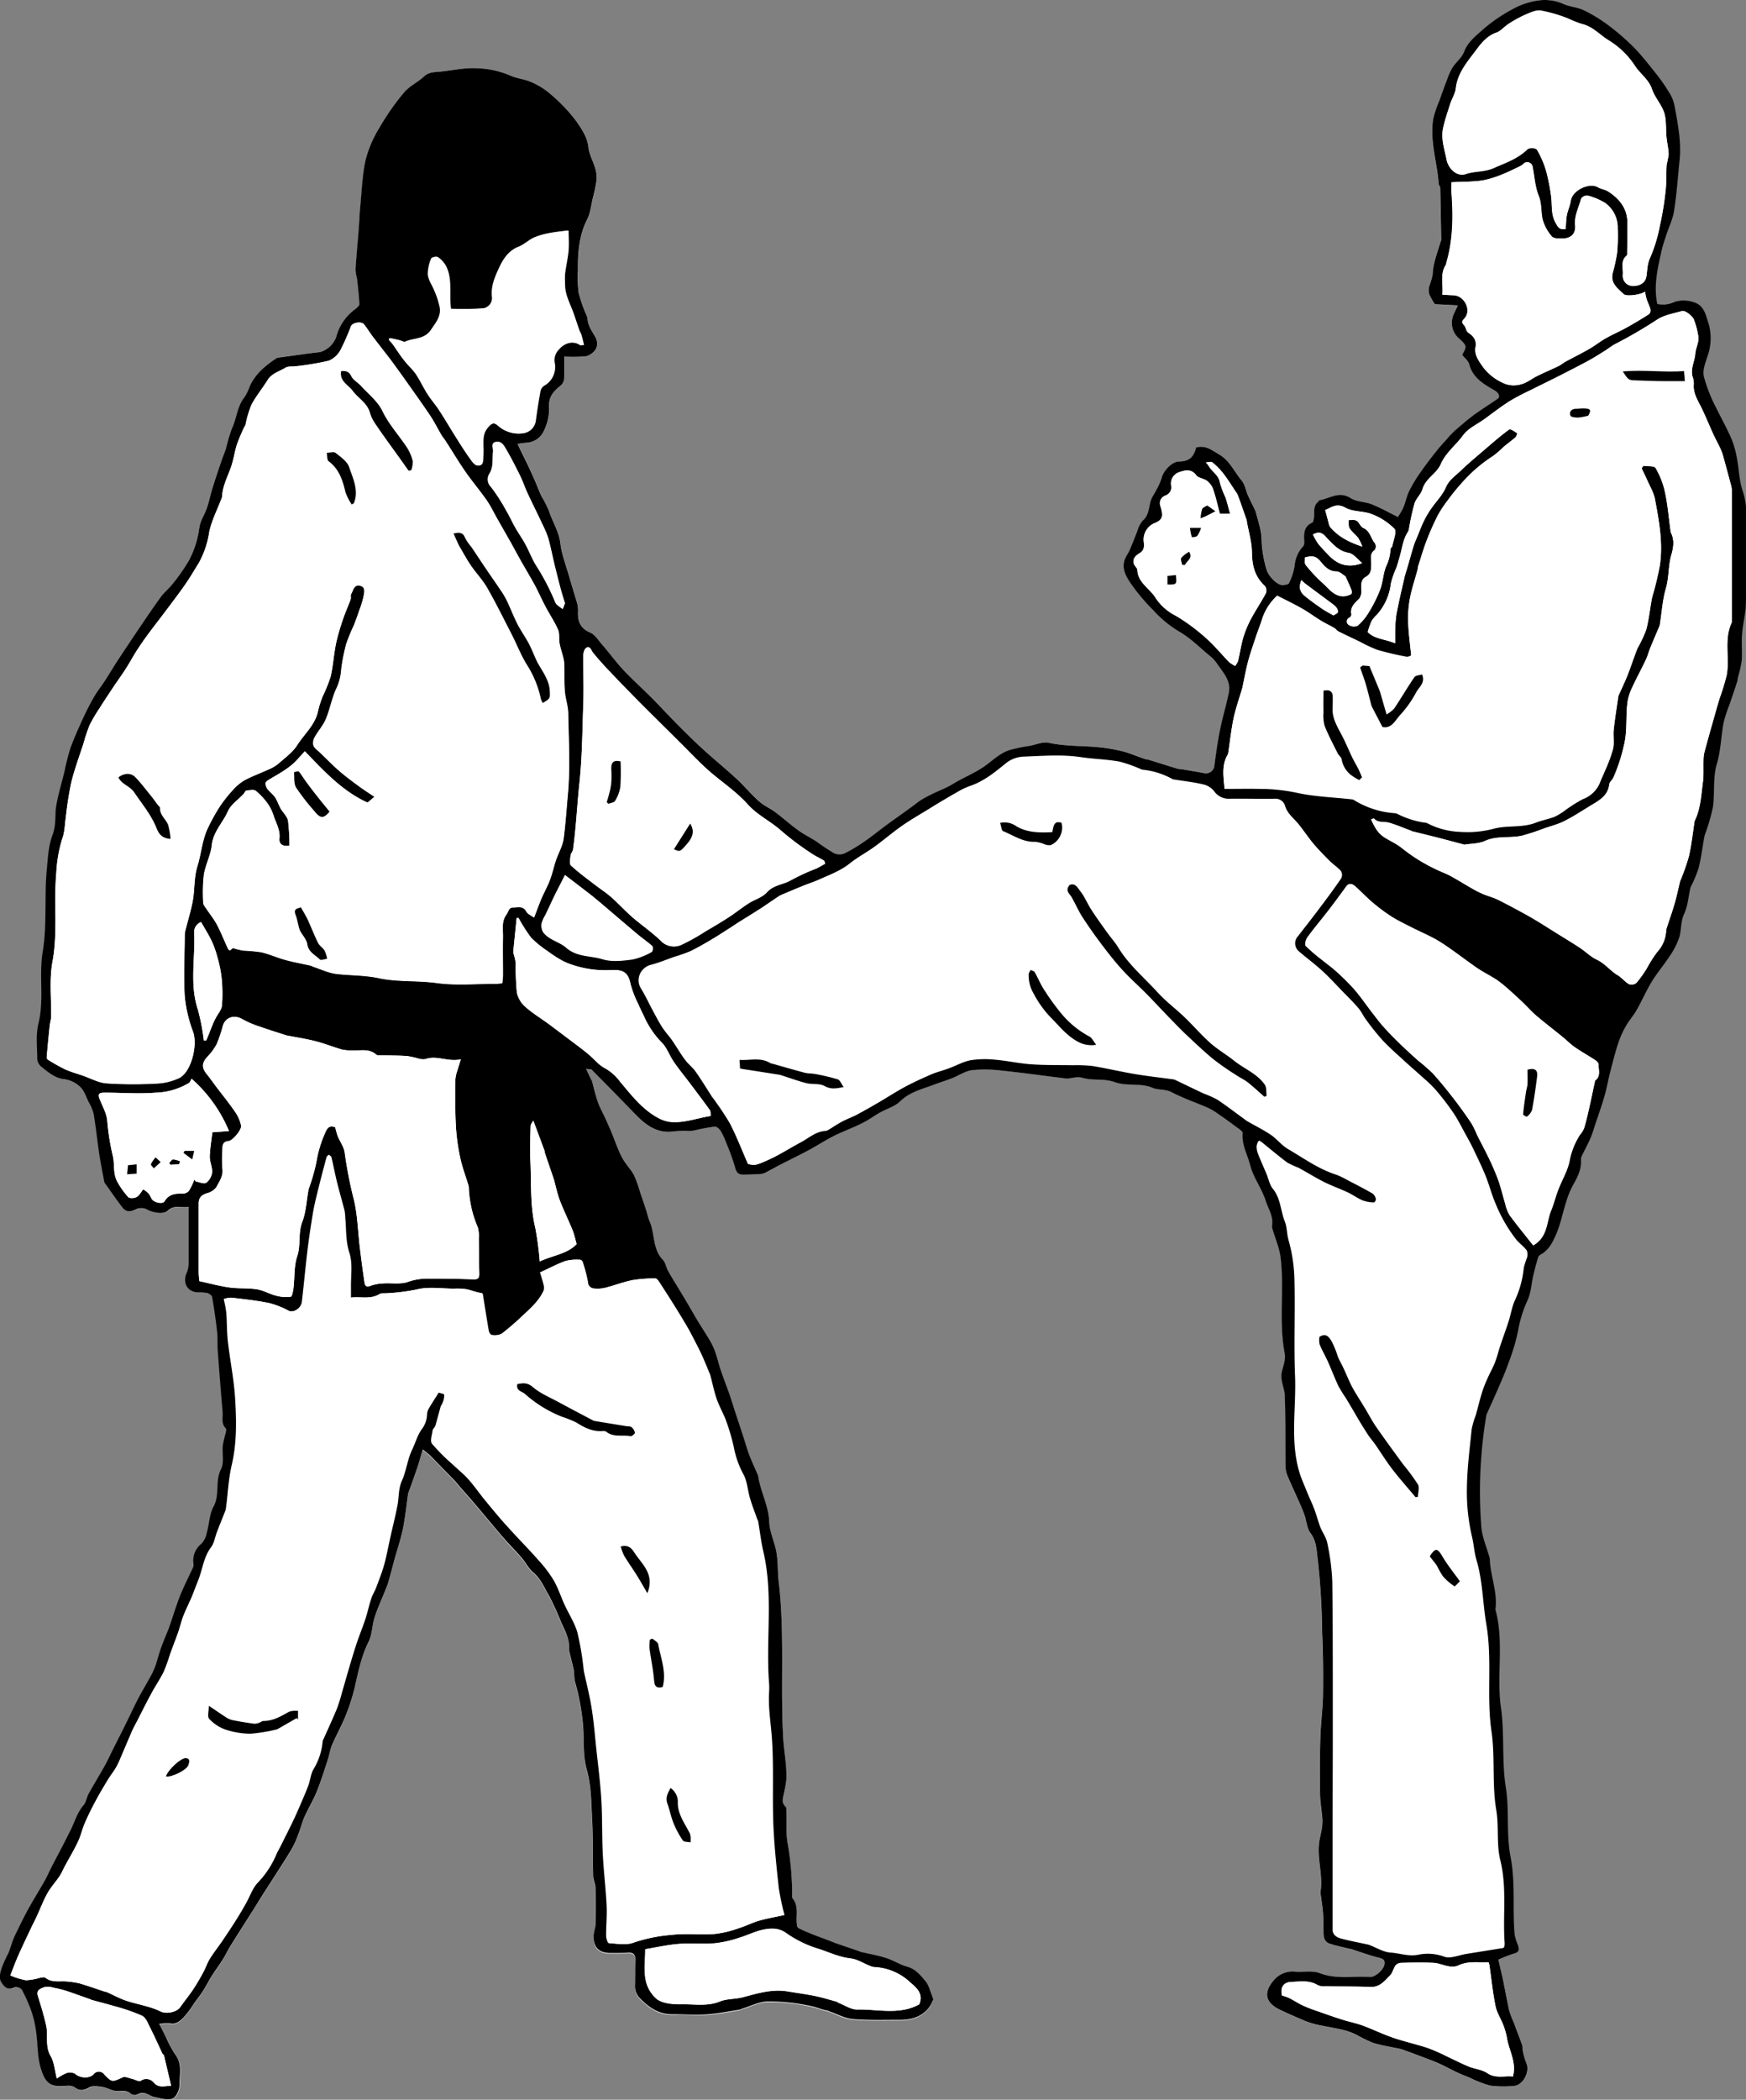 <svg xmlns="http://www.w3.org/2000/svg" viewBox="0 0 455.67 547.64"><rect x="0" y="0" width="455.67" height="547.64" fill="#808080" stroke="none"/><defs><style>.cls-1{fill:#fff;}</style></defs><g id="Layer_2" data-name="Layer 2"><g id="Layer_1-2" data-name="Layer 1"><path class="cls-1" d="M391.05,511.11a36.6,36.6,0,0,1,4-1.58c1.5-.39,1.26-1.3.93-2.33a12.42,12.42,0,0,1-.81-2.58c-.6-6.75.25-13.51-1.07-20.31-1.16-5.94-.3-12.16-1.26-18.28-1.06-6.81-.28-13.8-1.26-20.73-1.18-8.41.89-17.07-1.43-25.48.63-4.51-1.32-8.73-1.46-13.15a3.38,3.38,0,0,0-.16-.7c-.71-2.54-1.82-5.05-2.05-7.63a120.33,120.33,0,0,1,1.26-28.93,1.53,1.53,0,0,1,.13-.52c1.09-2.47,2.23-4.93,3.29-7.41.88-2.05,1.77-4.1,2.49-6.21a50.72,50.72,0,0,0,2.42-8.18,31.8,31.8,0,0,1,2.5-8c.88-2,1-4.28,1.47-6.43.36-1.59.8-3.17,1.27-4.73a1.48,1.48,0,0,1,.69-.71c2.12-1.17,3.15-3.28,4-5.28,1.14-2.61,1.67-5.48,2.55-8.22a24,24,0,0,1,1.73-4.38c1.19-2.11,2.33-4.17,2.2-6.7a2.33,2.33,0,0,1,.18-1.05c.72-1.52,1.55-3,2.22-4.53.56-1.31.95-2.69,1.4-4,.8-2.39,1.65-4.76,2.34-7.17.59-2.06.95-4.19,1.49-6.27.65-2.53,1.29-5.07,2.1-7.56a24.46,24.46,0,0,1,2-4.43c.84-1.47,2-2.76,2.83-4.23,1.37-2.4,2.46-5,3.89-7.31s3.19-4.37,4.66-6.64a19.26,19.26,0,0,0,2.56-5c.57-2,.32-4.08,1.27-6.11s1.11-4.51,1.63-6.79a4.52,4.52,0,0,1,.29-.64,31,31,0,0,0,1.87-4.58c.64-2.64,1-5.35,1.45-8a5.91,5.91,0,0,1,.19-.69,51.93,51.93,0,0,0,2.05-7c.57-3.78-.07-7.64,1.06-11.46,1-3.41,1.08-7.1,1.73-10.63a34.65,34.65,0,0,1,1.51-4.66c.67-2,1.36-3.95,2-5.94.15-.45.17-.94.28-1.4a29.71,29.71,0,0,0,.95-4.21c.16-2.26-.09-4.56.09-6.83.22-2.67,1-5.31,1-8,.16-7.37.13-14.75.09-22.13a19.37,19.37,0,0,0-.82-7c-1-2.77-1-5.91-1.61-8.86a24.42,24.42,0,0,0-1.41-5c-1.06-2.49-2.39-4.88-3.6-7.31-.5-1-1.06-2-1.47-3a40.15,40.15,0,0,1-2.13-5.91c-.41-1.75.34-3.44.88-5.2a14,14,0,0,0,.43-8.36c-.75-2.41-1.14-5.1-4-5.91a8.1,8.1,0,0,0-5-.1,6.88,6.88,0,0,1-4.49.56c-1-4.76.13-9.24,1.09-13.73.31-1.42.79-2.8,1.24-4.19.69-2.12,1.73-4.18,2.06-6.35.68-4.43,1-8.91,1.45-13.38.47-4.8-.51-9.47-1.35-14.14A10.6,10.6,0,0,0,435.57,24a45.42,45.42,0,0,0-3.29-4.65c-1.84-2.31-3.66-4.67-5.72-6.79a59.9,59.9,0,0,0-6.63-5.79,39.33,39.33,0,0,0-6.48-4c-1.72-.84-3.79-.93-5.54-1.72-4-1.77-7.75-1.07-11.44.53a41.81,41.81,0,0,0-10.2,6.86c-1.64,1.45-3.24,2.84-4.09,5.05-.59,1.53-2.09,2.68-3,4.1a16.45,16.45,0,0,0-1.44,3.16c-.73,1.89-1.41,3.8-2.09,5.71A27,27,0,0,0,374,31.14c-.88,5.71,1.06,11.23,1.46,16.86,0,.34.39.65.4,1,.11,4.54.18,9.07.26,13.61a1.78,1.78,0,0,1-.18.5c-.81,2.79-1.94,5.5-2.06,8.48a19.2,19.2,0,0,1-.89,3.09,4.07,4.07,0,0,0,0,2.08,15.5,15.5,0,0,0,1.47,2.6l6,.31c-.51,1.09-.86,1.8-1.18,2.52a4.4,4.4,0,0,0-.29,1,5.34,5.34,0,0,0,1.83,5.12c2.07,1.9,2.06,2,.8,4.24.65.86,1.62,1.61,1.87,2.56,1,3.58,3.87,5.16,6.71,6.81,1,.56,1.41,1.58.69,2.09-2,1.39-4.1,2.65-6.06,4.1-1.77,1.31-3.43,2.76-5.1,4.2a20.31,20.31,0,0,0-1.76,1.83c-1,1.1-2,2.17-2.91,3.32-1.5,1.89-3,3.81-4.36,5.79a36.77,36.77,0,0,0-2.9,4.81c-.68,1.39-1,3-1.56,4.39a17.11,17.11,0,0,1-1.39,2.39c-2.34-1.16-4.48-2.37-6.74-3.28-1.8-.72-4-.65-5.58-1.65-3-1.95-5.48.16-8.18.56-.11,0-.16.31-.29.41-1.28,1-1,2.4-1.08,3.73,0,.6-.14,1.55-.49,1.71-1.92.85-2.18,2.38-2.12,4.18,0,.69.13,1.6-.24,2a8.24,8.24,0,0,0-2.23,5.11,15.86,15.86,0,0,1-1.48,4.52c-.11.28-.79.36-1.23.46-1.68.38-4.12-2.35-4.58-3.94a30.88,30.88,0,0,1-1.34-8.15c0-2.33-1-4.65-1.5-7a1.92,1.92,0,0,0-.14-.33c-.64-1.32-1.32-2.63-1.92-4s-.77-2.81-1.62-3.82c-1.91-2.27-3.07-5.15-5.83-6.78-1.91-1.12-3.58-2.54-6.07-1.84-.54,2.28-1.7,3.7-4.38,3.65-1.91,0-4.2,2.52-4.6,4.25a15.37,15.37,0,0,1-1.36,3.09c-.31.65-.71,1.25-1.06,1.87-1.11,2-.56,4.54-2.55,6.22a7.09,7.09,0,0,0-1.36,2.62c-.71,1.63-1.33,3.31-2,4.95-.41.94-1.07,1.8-1.38,2.77-.72,2.29.44,4.31,1.6,6a51.58,51.58,0,0,0,6,7.13,29.72,29.72,0,0,0,6.44,5.34c3.28,1.83,5.77,4.5,8.62,6.78a10.66,10.66,0,0,1,1.77,2.11c1.54,2.14,3.38,4.25,2.79,7.16-.66,3.25-1.64,6.43-2.29,9.68-.61,3-1,6.1-1.44,9.17a2.24,2.24,0,0,1-2.78,2.13c-1.79-.35-3.6-.64-5.41-.95a13.11,13.11,0,0,1-1.42-.18c-2.54-.77-5.07-1.58-7.61-2.36-.29-.08-.6-.07-.88-.17-1.94-.68-3.82-1.54-5.8-2a44.8,44.8,0,0,0-6.81-1.13c-4.18-.36-8.38-.2-12.55-1.12-1.6-.35-3.46.58-5.22.83-1.48.21-2.92.53-4.37.88-3.13.76-5.14,3.09-7.57,4.68s-5.31,2.77-7.85,4.34c-1.83,1.13-3.88,1.88-5.82,2.83a23.72,23.72,0,0,0-2.62,1.43c-1,.66-1.92,1.42-2.88,2.12-2,1.41-3.94,2.79-5.88,4.23s-3.74,2.91-5.69,4.26a42,42,0,0,1-5.34,3.22,3.49,3.49,0,0,1-2.71,0,52.53,52.53,0,0,1-4.54-3c-1.64-1-3.38-2-5-3.09-2-1.46-3.87-3.14-5.86-4.63-1.33-1-2.93-1.66-4.16-2.75-2-1.82-3.8-3.95-5.81-5.81-2.83-2.6-5.81-5-8.65-7.62-2.3-2.1-4.53-4.29-6.73-6.5s-4.54-4.76-6.86-7.09-5-4.68-7.28-7.16c-2-2.19-3.85-4.62-5.81-6.9-.94-1.09-1.81-2.53-3-3-2.44-1-3.15-2.75-3.2-5.08a9,9,0,0,0-.1-2.15c-.69-2.5-1.5-5-2.22-7.47-.81-2.84-1.92-5.65-2.27-8.56-.39-3.13-2.08-5.66-3-8.52a30.18,30.18,0,0,0-1.84-3.63c-.59-1.25-1.08-2.54-1.64-3.8s-1.19-2.67-1.81-4c-.92-2-1.87-3.91-2.89-6a20.14,20.14,0,0,1,2.36-.32,5.24,5.24,0,0,0,4.55-3.18,12.8,12.8,0,0,0,1.3-6.31c-.13-2.63,1.21-4,3-5.38a2.51,2.51,0,0,0,.93-1.6c.12-1.9.05-3.81.05-6a33.17,33.17,0,0,0,5.78-.1,4.39,4.39,0,0,0,2.55-2,3.28,3.28,0,0,0-.06-2.67c-.86-1.67-2.12-3.13-2.19-5.14a3.41,3.41,0,0,0-.34-1,37.76,37.76,0,0,1-2-5.77,33.29,33.29,0,0,1-.18-5.92c-.05-4.56.3-9,2.44-13.23.83-1.63,1-3.6,1.43-5.42a40.53,40.53,0,0,0,1-4.82,8.24,8.24,0,0,0-.38-3.11c-.52-1.81-1.55-3.54-1.74-5.37-.28-2.71-1.8-4.85-3.16-6.83a43.21,43.21,0,0,0-7.15-7.42,18.28,18.28,0,0,0-4.86-2.89c-1.67-.72-3.62-.85-5.26-1.62a23.8,23.8,0,0,0-8.74-1.89c-3.14-.19-6.33.58-9.51.89-1.49.14-2.93,0-4.21,1.23-1.65,1.53-3.86,2.54-5.27,4.23A64.84,64.84,0,0,0,99,33.33a30.66,30.66,0,0,0-3.57,8.54c-.88,4.14-1,8.43-1.42,12.66-.17,1.79-.22,3.59-.36,5.38-.28,3.5-.61,7-.83,10.49a14.32,14.32,0,0,0,.39,2.28c.25,2.23.52,4.47.61,6.71,0,.44-.69,1-1.16,1.36A13.13,13.13,0,0,0,87.7,88a6.44,6.44,0,0,1-4.19,3.82c-3.54.43-7.09.93-10.63,1.4a1.67,1.67,0,0,0-.68.18c-2.91,1.92-5.55,4.09-7,7.38a12.35,12.35,0,0,1-1.35,2.78c-1.92,2.37-2,5.44-3.24,8.07A41.21,41.21,0,0,0,59,116.91c-.44,1.38-1,2.71-1.47,4.08-.68,2-1.37,4-2,6.08-.56,1.83-1,3.72-1.57,5.54s-1.71,3.32-1.94,5.06a25.15,25.15,0,0,1-2.75,8.59A47.41,47.41,0,0,1,45,152.49c-.87,1.14-2.06,2-2.91,3.2-2,2.69-3.82,5.46-5.69,8.22s-3.69,5.49-5.51,8.25c-1.11,1.7-2.14,3.45-3.25,5.16-.94,1.45-2,2.81-2.9,4.3-1,1.78-2,3.62-2.85,5.49-1.21,2.64-2.43,5.29-3.41,8a60.56,60.56,0,0,0-1.57,6.17c-.72,2.9-1.57,5.78-2.12,8.72-.48,2.57,0,5.18-1,7.82s-1.2,5.9-1.48,8.9c-.7,7.17.11,14.4-1.08,21.59-1,6.13.42,12.46-1.11,18.68-.71,2.9-.35,6.08-.32,9.13a3,3,0,0,0,1,2.07c1.86,1.43,3.56,3.07,6.18,3.33a7.5,7.5,0,0,1,4.07,2c1.05,1,1.54,2.59,2.22,4a11.41,11.41,0,0,1,1.27,3.06c.58,3.48.94,7,1.46,10.49.34,2.28.81,4.54,1.23,6.81a1.68,1.68,0,0,0,.19.68c1.49,2.1,3,4.21,4.53,6.26,1.08,1.42,2.11,1.38,3.69.59a3.31,3.31,0,0,1,2.69,0c1.45.86,4.36,1.51,5.55.39,1.71-1.61,3.52-.69,5.45-1,0,5.05,0,9.89,0,14.73a6.81,6.81,0,0,1-.56,2.59c-1.1,2.51.24,4.88,2.93,5a14.8,14.8,0,0,1,2.5.15c.48.11,1.18.57,1.25,1,.51,3,1,6,1.29,9,.19,1.73.06,3.48.19,5.21q.59,7.94,1.26,15.85c.12,1.43-.44,3,.83,4.24.22.21,0,.92-.07,1.37a27.46,27.46,0,0,0-.71,3.05c-.2,2.09.4,4.51-.47,6.21-1.61,3.15-.25,6.65-1.95,9.77-1.07,2-1.1,4.47-1.73,6.7a5.93,5.93,0,0,1-1.41,2.92,5.59,5.59,0,0,0-2.09,5.23,1.87,1.87,0,0,1-.08.89c-1.1,2.41-2.34,4.77-3.32,7.22-1.06,2.65-1.88,5.4-2.81,8.1-.08.23-.15.45-.24.67-.69,1.74-1.44,3.45-2.06,5.21-.56,1.57-.94,3.2-1.5,4.77a21,21,0,0,1-1.38,2.87c-1.07,2-2.23,3.88-3.26,5.87s-1.94,4-2.93,6c-1.14,2.32-2.33,4.63-3.49,6.94-.65,1.29-1.24,2.62-1.94,3.89-1.42,2.53-2.93,5-4.34,7.55-.53,1-.64,2.22-1.33,3-1.75,2-2.34,4.55-3.54,6.8-.69,1.3-1.34,2.63-2,3.94-.92,1.76-1.85,3.51-2.76,5.27-.64,1.26-1.2,2.57-1.9,3.8-1.39,2.47-2.92,4.87-4.28,7.36-1.23,2.25-2.38,4.57-3.44,6.91-.67,1.47-1.08,3.06-1.69,4.57a39,39,0,0,0-1.73,3.8c-.34,1.16-.73,2.71-.23,3.6s1.63,2.59,3.58,1.52a2,2,0,0,1,1.91.68,40,40,0,0,1,2.61,6,28,28,0,0,1,1.11,5.29c.44,3.23.24,6.47,1.34,9.7.9,2.63,1.89,4.17,4.75,4.14.78,0,1.56-.14,2.33-.1a3.23,3.23,0,0,1,1.66.42c1.31,1,2.34.8,3.76,0,.92-.52,2.38-.25,3.55-.08s2.12.82,3.21,1c1.39.22,2.91-.47,4.17.82a2,2,0,0,0,1.86,0c1.73-.89,2.93.52,4.38.81s3.26.87,4.54.38c1-.36,1.83-2.25,1.82-3.45,0-2.69.84-5.54-1.11-8.06a28.31,28.31,0,0,1-2.35-4.39L41.51,528a14.41,14.41,0,0,1,2.92-.12c1.53.31,2.53-.66,3.39-1.48a26.14,26.14,0,0,0,2.83-3.79c.77-1.06,1.59-2.08,2.29-3.18s1.43-2.55,2.21-3.78c.91-1.45,1.94-2.82,2.85-4.26.71-1.14,1.26-2.38,2-3.52,1.83-2.95,3.71-5.86,5.56-8.79,1-1.66,2.07-3.34,3.13-5,1.4-2.2,2.83-4.37,4.22-6.57,1.17-1.85,2.37-3.68,3.45-5.59a24.09,24.09,0,0,0,1.49-3.45c.56-1.46.93-3,1.57-4.41,1-2.24,2.29-4.35,3.22-6.62,1.08-2.67,1.93-5.44,2.84-8.18.44-1.35.64-2.8,1.2-4.11,1-2.38,2.34-4.64,3.29-7a52.69,52.69,0,0,0,2.56-7.8c.93-4.12,1.71-8.21,3.65-12,1-1.93.89-4.35,1.59-6.44.87-2.66,2.05-5.21,3.09-7.81a8.29,8.29,0,0,0,.41-1.12c.55-2,1.07-4,1.62-5.94.76-2.76,1.67-5.49,2.26-8.28s.86-5.8,1.28-8.7a2.23,2.23,0,0,1,.12-.51c.74-2.1,1.51-4.18,2.22-6.28.53-1.6,1-3.23,1.55-5.09,1,.83,1.62,1.28,2.16,1.82q3,3,6,6.14c.54.56,1,1.19,1.53,1.78,1.14,1.3,2.29,2.58,3.41,3.89,1.33,1.55,2.62,3.12,3.94,4.67,1.48,1.76,3,3.53,4.48,5.26s2.94,3.13,4.34,4.75c1,1.2,1.73,2.73,2.91,3.71,2.08,1.72,3,4.16,4.29,6.32a75.74,75.74,0,0,1,3.13,6.92c1,2.14,2.17,4.21,2,6.69a4.21,4.21,0,0,0,.12,1.06c.37,1.57.81,3.13,1.13,4.71a25.75,25.75,0,0,0,.22,2.67,59.51,59.51,0,0,1,2.17,11.68c.38,3.87-.05,7.72,1,11.64,1.15,4.15,1.15,8.66,1.37,13,.24,4.85.13,9.72.26,14.57,0,1.11.59,2.2.62,3.3.08,3.07.07,6.15,0,9.22,0,1.28-.64,2.58-.51,3.81.26,2.63,1.72,3.75,4.38,3.74,1.56,0,3.12,0,4.68-.07,1.41-.07,1.91.57,1.87,1.91-.07,2.16-.06,4.32-.11,6.48a4.51,4.51,0,0,0,1.34,3.57c2.43,2.47,5.08,4.22,8.72,4.1,3-.1,6,.16,9,0,2.8-.19,5.57-.79,8.35-1.22a5.27,5.27,0,0,0,.49-.22c2.29-.68,4.57-1.9,6.86-1.91a52.17,52.17,0,0,1,11.6,1.31c1.24.27,2.53.9,3.9,1.08a2.42,2.42,0,0,1,.47.21c2,.7,4,1.82,6.08,2,4.05.35,8.14.21,12.22.22s7.4-1.57,8.81-5.33c-.37-1-.6-1.72-.87-2.39a8.11,8.11,0,0,0-1-2.17c-1.38-1.65-2.67-3.37-5-4-1.88-.52-3.59-1.66-5.45-2.25-2.21-.7-4.52-1.09-6.78-1.63-.11,0-.21-.12-.32-.16L218.51,507c-.8-.28-1.58-.62-2.37-.92-1.45-.55-2.91-1.07-4.35-1.65-1.16-.47-2.32-1-3.44-1.53-.23-.12-.34-.61-.39-.94-.32-2.33.61-4.88-1.23-6.94a78.77,78.77,0,0,0-1.1-13.77c-.58-2.84-.29-5.85-.41-8.79,0-.41,0-1-.2-1.2-1.26-1.15-.6-2.44-.4-3.69a31.39,31.39,0,0,0,.57-3.14c.19-3.64-.56-7.23-.78-10.81-.81-13.6.42-27.26-1.18-40.85-.31-2.56-.16-5.17-.58-7.7-.45-2.72-1.8-5.36-1.9-8.07-.14-4.22-2.27-7.84-2.86-11.88a1.82,1.82,0,0,0-.16-.5c-.74-1.73-1.55-3.43-2.22-5.19-.57-1.51-1-3.09-1.5-4.63-.69-2.12-1.39-4.23-2.09-6.35-.56-1.71-1.08-3.44-1.67-5.14-.7-2-1.49-3.95-2.16-5.95-.52-1.52-.87-3.1-1.4-4.61a16.18,16.18,0,0,0-1.34-2.93c-1.1-1.88-2.3-3.7-3.43-5.56s-2.14-3.7-3.24-5.53c-1.42-2.39-2.91-4.74-4.3-7.15-.54-.94-.67-2.21-1.38-2.95-2.73-2.81-2.06-6.71-3.42-9.94-.42-1-.63-2.11-1-3.16q-.73-2.26-1.52-4.51a31.14,31.14,0,0,0-1.65-4.55c-.87-1.62-2.28-3-3.12-4.6-1.1-2.15-1.87-4.47-2.8-6.71-.49-1.18-1-2.35-1.55-3.51-.64-1.4-1.42-2.76-1.93-4.2-.62-1.8-1-3.67-1.54-5.5-.05-.16-.19-.29-.26-.45L153,278.81c.92.13,1.31.07,1.47.23,3.75,3.8,7.5,7.6,11.21,11.44,2.85,3,5.88,5.36,10.4,4.62A32.39,32.39,0,0,1,180,295a10.62,10.62,0,0,0,1.58-.26,45,45,0,0,1,5-.93c.5-.05,1.25.64,1.58,1.18a19.18,19.18,0,0,1,1.46,3.19,55.94,55.94,0,0,1,2.26,6.27c.33,1.3.85,1.92,2.12,1.89,1.62,0,3.25,0,4.85-.2a5.43,5.43,0,0,0,1.79-.78c1-.51,2-1.07,3-1.59,2.57-1.31,5.16-2.57,7.7-3.93,2-1.09,3.94-2.38,6-3.42s4.13-1.84,6.19-2.77c1-.44,1.91-.9,2.82-1.43,1.15-.66,2.23-1.45,3.39-2.09,1.75-1,3.87-1.56,5.25-2.91,2.64-2.57,6-3.26,9.23-4.5,1.42-.55,2.89-1,4.31-1.53,1.77-.7,3.46-1.88,5.28-2.11a35.16,35.16,0,0,1,7.87.15c5.46.58,10.89,1.37,16.34,2,1.52.18,2.9-.63,4.63-.12,2.69.79,5.6.13,8.48,1.15s6.53.08,9.72,1.44c1.48.63,3.25.26,4.9,1.11,3.11,1.61,6.46,2.75,9.68,4.16a16.33,16.33,0,0,1,2.69,1.65c1.55,1.07,3.08,2.16,4.58,3.29.63.47,1.7,1.12,1.65,1.61-.21,2.35.63,4.39,1.38,6.49.48,1.34.76,2.76,1.33,4.06,1.05,2.38,2.51,4.62,3.3,7.08.69,2.13,2.1,4.17,1.64,6.61a1.61,1.61,0,0,0,.12.71c.73,2.52,1.83,5,2.14,7.57,1,8.29-.55,16.71,1.07,25,.29,1.49-.43,3.21-.77,4.8-.46,2.17.72,4.12.79,6.16.21,6.17.13,12.35.21,18.52A6.72,6.72,0,0,0,336,385c1,2.39,2.13,4.74,3.18,7.11.46,1,.91,2.1,1.27,3.17.53,1.54.6,3.39,1.53,4.6,1.63,2.1,1.59,4.7,1.9,6.88a187,187,0,0,1,1.15,19c.2,5.39.3,10.79.23,16.18-.06,3.79-.59,7.57-.7,11.37-.15,4.91-.14,9.82-.07,14.74,0,2.07.43,4.13.58,6.2a12,12,0,0,1-.12,2.67c-.18,1.22-.54,2.42-.7,3.65-.57,4.34,1.08,8.62.33,13a2,2,0,0,0,.07.53c.22,1.71.52,3.41.63,5.13.13,2,0,4,.18,5.92a2.35,2.35,0,0,0,1.19,1.7c1.7.61,3.5.95,5.26,1.4a5.4,5.4,0,0,1,.7.13c2.42.77,4.81,1.67,7.27,2.27,1.12.28,1.59.63,1.4,1.74-.22,1.36-2.39,3.34-3.78,3.26-4.36-.24-8.75.7-13.09-1-1.91-.73-4.27-.23-6.42-.39a6.39,6.39,0,0,0-5.74,2.44c-2.82,3.4-1.66,5.88,1.79,7.51,1.77.83,3.54,1.63,5.34,2.39a23.9,23.9,0,0,0,3.66,1.33c2.47.58,5,.94,7.45,1.52a17.94,17.94,0,0,1,3.4,1.23,39.68,39.68,0,0,0,4.4,2.15c2.2.68,4.52,1,6.78,1.51a5.1,5.1,0,0,1,.7.16c2,.75,4.06,1.49,6.09,2.26,1.4.53,2.81,1.07,4.18,1.69s2.77,1.42,4.18,2.08c1.08.51,2.2.93,3.3,1.38A29.1,29.1,0,0,0,388.9,544a27.51,27.51,0,0,0,6.09.1c2.48-.1,4.41-3.68,3.36-5.94a17.88,17.88,0,0,1-.92-3.18c-.13-.52,0-1.1-.2-1.6-.7-2-1.46-3.94-2.21-5.91a25.61,25.61,0,0,1-1.19-3.19c-.59-2.6-1-5.23-1.56-7.85,0-.18-.08-.35-.12-.52C391.77,514.25,391.4,512.62,391.05,511.11Z"/><path d="M391.05,511.11c.35,1.51.72,3.14,1.1,4.77,0,.17.09.34.12.52.52,2.62,1,5.25,1.56,7.85a25.61,25.61,0,0,0,1.19,3.19c.75,2,1.51,3.93,2.21,5.91.17.5.07,1.08.2,1.6a17.88,17.88,0,0,0,.92,3.18c1,2.26-.88,5.84-3.36,5.94a27.51,27.51,0,0,1-6.09-.1,29.1,29.1,0,0,1-5.36-2.08c-1.1-.45-2.22-.87-3.3-1.38-1.41-.66-2.76-1.43-4.18-2.08s-2.78-1.16-4.18-1.69c-2-.77-4.06-1.51-6.09-2.26a5.1,5.1,0,0,0-.7-.16c-2.26-.49-4.58-.83-6.78-1.51a39.68,39.68,0,0,1-4.4-2.15,17.94,17.94,0,0,0-3.4-1.23c-2.47-.58-5-.94-7.45-1.52a23.9,23.9,0,0,1-3.66-1.33c-1.8-.76-3.57-1.56-5.34-2.39-3.45-1.63-4.61-4.11-1.79-7.51a6.39,6.39,0,0,1,5.74-2.44c2.15.16,4.51-.34,6.42.39,4.34,1.67,8.73.73,13.09,1,1.39.08,3.56-1.9,3.78-3.26.19-1.11-.28-1.46-1.4-1.74-2.46-.6-4.85-1.5-7.27-2.27a5.4,5.4,0,0,0-.7-.13c-1.76-.45-3.56-.79-5.26-1.4a2.35,2.35,0,0,1-1.19-1.7c-.18-2-.05-4-.18-5.92-.11-1.72-.41-3.42-.63-5.13a2,2,0,0,1-.07-.53c.75-4.36-.9-8.64-.33-13,.16-1.23.52-2.43.7-3.65a12,12,0,0,0,.12-2.67c-.15-2.07-.55-4.13-.58-6.2-.07-4.92-.08-9.83.07-14.74.11-3.8.64-7.58.7-11.37.07-5.39,0-10.79-.23-16.18a187,187,0,0,0-1.15-19c-.31-2.18-.27-4.78-1.9-6.88-.93-1.21-1-3.06-1.53-4.6-.36-1.07-.81-2.13-1.27-3.17-1.05-2.37-2.17-4.72-3.18-7.11a6.72,6.72,0,0,1-.5-2.43c-.08-6.17,0-12.35-.21-18.52-.07-2-1.25-4-.79-6.16.34-1.59,1.06-3.31.77-4.8-1.62-8.31-.09-16.73-1.07-25-.31-2.57-1.41-5.05-2.14-7.57a1.61,1.61,0,0,1-.12-.71c.46-2.44-.95-4.48-1.64-6.61-.79-2.46-2.25-4.7-3.3-7.08-.57-1.3-.85-2.72-1.33-4.06-.75-2.1-1.59-4.14-1.38-6.49.05-.49-1-1.14-1.65-1.61-1.5-1.13-3-2.22-4.58-3.29a16.33,16.33,0,0,0-2.69-1.65c-3.22-1.41-6.57-2.55-9.68-4.16-1.65-.85-3.42-.48-4.9-1.11-3.19-1.36-6.7-.36-9.72-1.44s-5.79-.36-8.48-1.15c-1.73-.51-3.11.3-4.63.12-5.45-.65-10.88-1.44-16.34-2a35.16,35.16,0,0,0-7.87-.15c-1.82.23-3.51,1.41-5.28,2.11-1.42.55-2.89,1-4.31,1.53-3.19,1.24-6.59,1.93-9.23,4.5-1.38,1.35-3.5,1.92-5.25,2.91-1.16.64-2.24,1.43-3.39,2.09-.91.53-1.86,1-2.82,1.43-2.06.93-4.18,1.74-6.19,2.77s-4,2.33-6,3.42c-2.54,1.36-5.13,2.62-7.7,3.93-1,.52-2,1.08-3,1.59a5.43,5.43,0,0,1-1.79.78c-1.6.16-3.23.17-4.85.2-1.27,0-1.79-.59-2.12-1.89a55.94,55.94,0,0,0-2.26-6.27,19.18,19.18,0,0,0-1.46-3.19c-.33-.54-1.08-1.23-1.58-1.18a45,45,0,0,0-5,.93A10.62,10.62,0,0,1,180,295a32.39,32.39,0,0,0-3.95.08c-4.52.74-7.55-1.66-10.4-4.62-3.71-3.84-7.46-7.64-11.21-11.44-.16-.16-.55-.1-1.47-.23l1.25,2.68c.07.16.21.29.26.45.51,1.83.92,3.7,1.54,5.5.51,1.44,1.29,2.8,1.93,4.2.53,1.16,1.06,2.33,1.55,3.51.93,2.24,1.7,4.56,2.8,6.71.84,1.64,2.25,3,3.12,4.6a31.14,31.14,0,0,1,1.65,4.55q.78,2.25,1.52,4.51c.35,1.05.56,2.15,1,3.16,1.36,3.23.69,7.13,3.42,9.94.71.74.84,2,1.38,2.95,1.39,2.41,2.88,4.76,4.3,7.15,1.1,1.83,2.14,3.7,3.24,5.53s2.33,3.68,3.43,5.56a16.18,16.18,0,0,1,1.34,2.93c.53,1.51.88,3.09,1.4,4.61.67,2,1.46,4,2.16,5.95.59,1.7,1.11,3.43,1.67,5.14.7,2.12,1.4,4.23,2.09,6.35.51,1.54.93,3.12,1.5,4.63.67,1.76,1.48,3.46,2.22,5.19a1.82,1.82,0,0,1,.16.5c.59,4,2.72,7.66,2.86,11.88.1,2.71,1.45,5.35,1.9,8.07.42,2.53.27,5.14.58,7.7,1.6,13.59.37,27.25,1.18,40.85.22,3.58,1,7.17.78,10.81a31.39,31.39,0,0,1-.57,3.14c-.2,1.25-.86,2.54.4,3.69.24.21.18.79.2,1.2.12,2.94-.17,5.95.41,8.79a78.77,78.77,0,0,1,1.1,13.77c1.84,2.06.91,4.61,1.23,6.94,0,.33.16.82.39.94,1.12.57,2.28,1.06,3.44,1.53,1.44.58,2.9,1.1,4.35,1.65.79.3,1.57.64,2.37.92l5.63,1.93c.11,0,.21.14.32.16,2.26.54,4.57.93,6.78,1.63,1.86.59,3.57,1.73,5.45,2.25,2.31.63,3.6,2.35,5,4a8.11,8.11,0,0,1,1,2.17c.27.67.5,1.35.87,2.39-1.41,3.76-4.62,5.34-8.81,5.33s-8.17.13-12.22-.22c-2.07-.19-4.06-1.31-6.08-2a2.42,2.42,0,0,0-.47-.21c-1.37-.18-2.66-.81-3.9-1.08a52.17,52.17,0,0,0-11.6-1.31c-2.29,0-4.57,1.23-6.86,1.91a5.27,5.27,0,0,1-.49.22c-2.78.43-5.55,1-8.35,1.22-3,.21-6,0-9,0-3.64.12-6.29-1.63-8.72-4.1a4.51,4.51,0,0,1-1.34-3.57c.05-2.16,0-4.32.11-6.48,0-1.34-.46-2-1.87-1.91-1.56.08-3.12.07-4.68.07-2.66,0-4.12-1.11-4.38-3.74-.13-1.23.47-2.53.51-3.81.09-3.07.1-6.15,0-9.22,0-1.1-.59-2.19-.62-3.3-.13-4.85,0-9.72-.26-14.57-.22-4.37-.22-8.88-1.37-13-1.09-3.92-.66-7.77-1-11.64A59.51,59.51,0,0,0,150,438.44a25.75,25.75,0,0,1-.22-2.67c-.32-1.58-.76-3.14-1.13-4.71a4.21,4.21,0,0,1-.12-1.06c.12-2.48-1-4.55-2-6.69a75.74,75.74,0,0,0-3.13-6.92c-1.3-2.16-2.21-4.6-4.29-6.32-1.18-1-1.89-2.51-2.91-3.71-1.4-1.62-2.92-3.14-4.34-4.75s-3-3.5-4.48-5.26c-1.32-1.55-2.61-3.12-3.94-4.67-1.12-1.31-2.27-2.59-3.41-3.89-.51-.59-1-1.22-1.53-1.78q-3-3.09-6-6.14c-.54-.54-1.17-1-2.16-1.82-.56,1.86-1,3.49-1.55,5.09-.71,2.1-1.48,4.18-2.22,6.28a2.23,2.23,0,0,0-.12.51c-.42,2.9-.69,5.83-1.28,8.7s-1.5,5.52-2.26,8.28c-.55,2-1.07,4-1.62,5.94a8.29,8.29,0,0,1-.41,1.12c-1,2.6-2.22,5.15-3.09,7.81-.7,2.09-.63,4.51-1.59,6.44-1.94,3.84-2.72,7.93-3.65,12a52.69,52.69,0,0,1-2.56,7.8c-1,2.4-2.28,4.66-3.29,7-.56,1.31-.76,2.76-1.2,4.11-.91,2.74-1.76,5.51-2.84,8.18-.93,2.27-2.22,4.38-3.22,6.62-.64,1.42-1,3-1.57,4.41a24.09,24.09,0,0,1-1.49,3.45c-1.08,1.91-2.28,3.74-3.45,5.59-1.39,2.2-2.82,4.37-4.22,6.57-1.06,1.66-2.08,3.34-3.13,5-1.85,2.93-3.73,5.84-5.56,8.79-.71,1.14-1.26,2.38-2,3.52-.91,1.44-1.94,2.81-2.85,4.26-.78,1.23-1.42,2.55-2.21,3.78s-1.52,2.12-2.29,3.18a26.14,26.14,0,0,1-2.83,3.79c-.86.82-1.86,1.79-3.39,1.48a14.41,14.41,0,0,0-2.92.12l1.85,3.59a28.31,28.31,0,0,0,2.35,4.39c1.95,2.52,1.08,5.37,1.11,8.06,0,1.2-.87,3.09-1.82,3.45-1.28.49-3-.08-4.54-.38s-2.65-1.7-4.38-.81a2,2,0,0,1-1.86,0c-1.26-1.29-2.78-.6-4.17-.82-1.09-.18-2.11-.83-3.21-1s-2.63-.44-3.55.08c-1.42.79-2.45,1-3.76,0a3.23,3.23,0,0,0-1.66-.42c-.77,0-1.55.1-2.33.1-2.86,0-3.85-1.51-4.75-4.14-1.1-3.23-.9-6.47-1.34-9.7A28,28,0,0,0,8.34,525a40,40,0,0,0-2.61-6,2,2,0,0,0-1.91-.68c-1.95,1.07-3-.48-3.58-1.52s-.11-2.44.23-3.6a39,39,0,0,1,1.73-3.8c.61-1.51,1-3.1,1.69-4.57C5,502.55,6.1,500.23,7.33,498c1.36-2.49,2.89-4.89,4.28-7.36.7-1.23,1.26-2.54,1.9-3.8.91-1.76,1.84-3.51,2.76-5.27.68-1.31,1.33-2.64,2-3.94,1.2-2.25,1.79-4.8,3.54-6.8.69-.79.8-2.05,1.33-3,1.41-2.54,2.92-5,4.34-7.55.7-1.27,1.29-2.6,1.94-3.89,1.16-2.31,2.35-4.62,3.49-6.94,1-2,1.9-4,2.93-6s2.19-3.91,3.26-5.87a21,21,0,0,0,1.38-2.87c.56-1.57.94-3.2,1.5-4.77.62-1.76,1.37-3.47,2.06-5.21.09-.22.16-.44.24-.67.93-2.7,1.75-5.45,2.81-8.1,1-2.45,2.22-4.81,3.32-7.22a1.87,1.87,0,0,0,.08-.89,5.59,5.59,0,0,1,2.09-5.23A5.93,5.93,0,0,0,54,399.65c.63-2.23.66-4.74,1.73-6.7,1.7-3.12.34-6.62,1.95-9.77.87-1.7.27-4.12.47-6.21a27.46,27.46,0,0,1,.71-3.05c.1-.45.29-1.16.07-1.37-1.27-1.25-.71-2.81-.83-4.24q-.68-7.92-1.26-15.85c-.13-1.73,0-3.48-.19-5.21-.33-3-.78-6-1.29-9-.07-.39-.77-.85-1.25-1a14.8,14.8,0,0,0-2.5-.15c-2.69-.13-4-2.5-2.93-5a6.81,6.81,0,0,0,.56-2.59c0-4.84,0-9.68,0-14.73-1.93.29-3.74-.63-5.45,1-1.19,1.12-4.1.47-5.55-.39a3.31,3.31,0,0,0-2.69,0c-1.58.79-2.61.83-3.69-.59-1.56-2-3-4.16-4.53-6.26a1.68,1.68,0,0,1-.19-.68c-.42-2.27-.89-4.53-1.23-6.81-.52-3.49-.88-7-1.46-10.49a11.41,11.41,0,0,0-1.27-3.06c-.68-1.37-1.17-3-2.22-4a7.5,7.5,0,0,0-4.07-2c-2.62-.26-4.32-1.9-6.18-3.33a3,3,0,0,1-1-2.07c0-3.05-.39-6.23.32-9.13,1.53-6.22.09-12.55,1.11-18.68,1.19-7.19.38-14.42,1.08-21.59.28-3,.43-6.14,1.48-8.9s.54-5.25,1-7.82c.55-2.94,1.4-5.82,2.12-8.72a60.56,60.56,0,0,1,1.57-6.17c1-2.73,2.2-5.38,3.41-8,.86-1.87,1.81-3.71,2.85-5.49.87-1.49,2-2.85,2.9-4.3,1.11-1.71,2.14-3.46,3.25-5.16q2.73-4.14,5.51-8.25c1.87-2.76,3.73-5.53,5.69-8.22.85-1.16,2-2.06,2.91-3.2a47.41,47.41,0,0,0,4.36-6.23,25.15,25.15,0,0,0,2.75-8.59c.23-1.74,1.36-3.35,1.94-5.06s1-3.71,1.57-5.54c.62-2,1.31-4.06,2-6.08.47-1.37,1-2.7,1.47-4.08a41.21,41.21,0,0,1,1.57-5.24c1.24-2.63,1.32-5.7,3.24-8.07a12.35,12.35,0,0,0,1.35-2.78c1.46-3.29,4.1-5.46,7-7.38a1.67,1.67,0,0,1,.68-.18c3.54-.47,7.09-1,10.63-1.4A6.44,6.44,0,0,0,87.7,88a13.13,13.13,0,0,1,4.92-7.29c.47-.38,1.18-.92,1.16-1.36-.09-2.24-.36-4.48-.61-6.71a14.32,14.32,0,0,1-.39-2.28c.22-3.5.55-7,.83-10.49.14-1.79.19-3.59.36-5.38.41-4.23.54-8.52,1.42-12.66A30.66,30.66,0,0,1,99,33.33a64.84,64.84,0,0,1,6.42-9.18c1.41-1.69,3.62-2.7,5.27-4.23,1.28-1.19,2.72-1.09,4.21-1.23,3.18-.31,6.37-1.08,9.51-.89a23.8,23.8,0,0,1,8.74,1.89c1.64.77,3.59.9,5.26,1.62a18.28,18.28,0,0,1,4.86,2.89,43.21,43.21,0,0,1,7.15,7.42c1.36,2,2.88,4.12,3.16,6.83.19,1.83,1.22,3.56,1.74,5.37a8.24,8.24,0,0,1,.38,3.11,40.53,40.53,0,0,1-1,4.82c-.43,1.82-.6,3.79-1.43,5.42-2.14,4.21-2.49,8.67-2.44,13.23a33.29,33.29,0,0,0,.18,5.92,37.76,37.76,0,0,0,2,5.77,3.41,3.41,0,0,1,.34,1c.07,2,1.33,3.47,2.19,5.14a3.28,3.28,0,0,1,.06,2.67,4.39,4.39,0,0,1-2.55,2,33.17,33.17,0,0,1-5.78.1c0,2.2.07,4.11-.05,6a2.51,2.51,0,0,1-.93,1.6c-1.75,1.4-3.09,2.75-3,5.38a12.8,12.8,0,0,1-1.3,6.31,5.24,5.24,0,0,1-4.55,3.18,20.14,20.14,0,0,0-2.36.32c1,2.14,2,4.09,2.89,6,.62,1.32,1.22,2.65,1.81,4s1,2.55,1.64,3.8a30.18,30.18,0,0,1,1.84,3.63c.92,2.86,2.61,5.39,3,8.52.35,2.91,1.46,5.72,2.27,8.56.72,2.5,1.53,5,2.22,7.47a9,9,0,0,1,.1,2.15c0,2.33.76,4.07,3.2,5.08,1.22.5,2.09,1.94,3,3,2,2.28,3.76,4.71,5.81,6.9,2.32,2.48,4.88,4.74,7.28,7.16s4.54,4.76,6.86,7.09,4.43,4.4,6.73,6.5c2.84,2.59,5.82,5,8.65,7.62,2,1.86,3.77,4,5.81,5.81,1.23,1.09,2.83,1.76,4.16,2.75,2,1.49,3.85,3.17,5.86,4.63,1.57,1.13,3.31,2,5,3.09a52.53,52.53,0,0,0,4.54,3,3.49,3.49,0,0,0,2.71,0,42,42,0,0,0,5.34-3.22c1.95-1.35,3.78-2.86,5.69-4.26s3.92-2.82,5.88-4.23c1-.7,1.89-1.46,2.88-2.12a23.72,23.72,0,0,1,2.62-1.43c1.94-1,4-1.7,5.82-2.83,2.54-1.57,5.32-2.67,7.85-4.34s4.44-3.92,7.57-4.68c1.45-.35,2.89-.67,4.37-.88,1.76-.25,3.62-1.18,5.22-.83,4.17.92,8.37.76,12.55,1.12a44.8,44.8,0,0,1,6.81,1.13c2,.5,3.86,1.36,5.8,2,.28.1.59.09.88.17,2.54.78,5.07,1.59,7.61,2.36a13.11,13.11,0,0,0,1.42.18c1.81.31,3.62.6,5.41.95a2.24,2.24,0,0,0,2.78-2.13c.4-3.07.83-6.14,1.44-9.17.65-3.25,1.63-6.43,2.29-9.68.59-2.91-1.25-5-2.79-7.16a10.66,10.66,0,0,0-1.77-2.11c-2.85-2.28-5.34-4.95-8.62-6.78a29.72,29.72,0,0,1-6.44-5.34,51.58,51.58,0,0,1-6-7.13c-1.16-1.7-2.32-3.72-1.6-6,.31-1,1-1.83,1.38-2.77.71-1.64,1.33-3.32,2-4.95a7.09,7.09,0,0,1,1.36-2.62c2-1.68,1.44-4.26,2.55-6.22.35-.62.75-1.22,1.06-1.87a15.37,15.37,0,0,0,1.36-3.09c.4-1.73,2.69-4.29,4.6-4.25,2.68,0,3.84-1.37,4.38-3.65,2.49-.7,4.16.72,6.07,1.84,2.76,1.63,3.92,4.51,5.83,6.78.85,1,1.06,2.55,1.62,3.82s1.28,2.65,1.92,4a1.92,1.92,0,0,1,.14.33c.53,2.32,1.46,4.64,1.5,7a30.88,30.88,0,0,0,1.34,8.15c.46,1.59,2.9,4.32,4.58,3.94.44-.1,1.12-.18,1.23-.46a15.86,15.86,0,0,0,1.48-4.52,8.24,8.24,0,0,1,2.23-5.11c.37-.42.27-1.33.24-2-.06-1.8.2-3.33,2.12-4.18.35-.16.45-1.11.49-1.71.09-1.33-.2-2.74,1.08-3.73.13-.1.18-.39.29-.41,2.7-.4,5.15-2.51,8.18-.56,1.57,1,3.78.93,5.58,1.65,2.26.91,4.4,2.12,6.74,3.28a17.11,17.11,0,0,0,1.39-2.39c.6-1.43.88-3,1.56-4.39a36.77,36.77,0,0,1,2.9-4.81c1.38-2,2.86-3.9,4.36-5.79.91-1.15,1.93-2.22,2.91-3.32a20.31,20.31,0,0,1,1.76-1.83c1.67-1.44,3.33-2.89,5.1-4.2,2-1.45,4.05-2.71,6.06-4.1.72-.51.27-1.53-.69-2.09-2.84-1.65-5.73-3.23-6.71-6.81-.25-1-1.22-1.7-1.87-2.56,1.26-2.2,1.27-2.34-.8-4.24A5.34,5.34,0,0,1,379,83.17a4.4,4.4,0,0,1,.29-1c.32-.72.67-1.43,1.18-2.52l-6-.31a15.5,15.5,0,0,1-1.47-2.6,4.07,4.07,0,0,1,0-2.08,19.2,19.2,0,0,0,.89-3.09c.12-3,1.25-5.69,2.06-8.48a1.78,1.78,0,0,0,.18-.5c-.08-4.54-.15-9.07-.26-13.61,0-.33-.38-.64-.4-1-.4-5.63-2.34-11.15-1.46-16.86a27,27,0,0,1,1.58-4.69c.68-1.91,1.36-3.82,2.09-5.71a16.45,16.45,0,0,1,1.44-3.16c.94-1.42,2.44-2.57,3-4.1.85-2.21,2.45-3.6,4.09-5.05a41.81,41.81,0,0,1,10.2-6.86C400.16,0,404-.73,407.91,1c1.75.79,3.82.88,5.54,1.72a39.33,39.33,0,0,1,6.48,4,59.9,59.9,0,0,1,6.63,5.79c2.06,2.12,3.88,4.48,5.72,6.79A45.42,45.42,0,0,1,435.57,24,10.6,10.6,0,0,1,437,27.48c.84,4.67,1.82,9.34,1.35,14.14-.45,4.47-.77,9-1.45,13.38-.33,2.17-1.37,4.23-2.06,6.35-.45,1.39-.93,2.77-1.24,4.19-1,4.49-2.07,9-1.09,13.73a6.88,6.88,0,0,0,4.49-.56,8.1,8.1,0,0,1,5,.1c2.82.81,3.21,3.5,4,5.91a14,14,0,0,1-.43,8.36c-.54,1.76-1.29,3.45-.88,5.2a40.15,40.15,0,0,0,2.13,5.91c.41,1,1,2,1.47,3,1.21,2.43,2.54,4.82,3.6,7.31a24.42,24.42,0,0,1,1.41,5c.58,2.95.58,6.09,1.61,8.86a19.37,19.37,0,0,1,.82,7c0,7.38.07,14.76-.09,22.13-.06,2.67-.82,5.31-1,8-.18,2.27.07,4.57-.09,6.83a29.71,29.71,0,0,1-.95,4.21c-.11.46-.13,1-.28,1.4-.65,2-1.34,4-2,5.94a34.65,34.65,0,0,0-1.51,4.66c-.65,3.53-.71,7.22-1.73,10.63-1.13,3.82-.49,7.68-1.06,11.46a51.93,51.93,0,0,1-2.05,7,5.91,5.91,0,0,0-.19.69c-.47,2.68-.81,5.39-1.45,8a31,31,0,0,1-1.87,4.58,4.52,4.52,0,0,0-.29.64c-.52,2.28-.67,4.72-1.63,6.79s-.7,4.14-1.27,6.11a19.26,19.26,0,0,1-2.56,5c-1.47,2.27-3.25,4.34-4.66,6.64s-2.52,4.91-3.89,7.31c-.83,1.47-2,2.76-2.83,4.23a24.46,24.46,0,0,0-2,4.43c-.81,2.49-1.45,5-2.1,7.56-.54,2.08-.9,4.21-1.49,6.27-.69,2.41-1.54,4.78-2.34,7.17-.45,1.35-.84,2.73-1.4,4-.67,1.55-1.5,3-2.22,4.53a2.33,2.33,0,0,0-.18,1.05c.13,2.53-1,4.59-2.2,6.7a24,24,0,0,0-1.73,4.38c-.88,2.74-1.41,5.61-2.55,8.22-.86,2-1.89,4.11-4,5.28a1.48,1.48,0,0,0-.69.71c-.47,1.56-.91,3.14-1.27,4.73-.5,2.15-.59,4.46-1.47,6.43a31.8,31.8,0,0,0-2.5,8,50.72,50.72,0,0,1-2.42,8.18c-.72,2.11-1.61,4.16-2.49,6.21-1.06,2.48-2.2,4.94-3.29,7.41a1.53,1.53,0,0,0-.13.52,120.33,120.33,0,0,0-1.26,28.93c.23,2.58,1.34,5.09,2.05,7.63a3.38,3.38,0,0,1,.16.7c.14,4.42,2.09,8.64,1.46,13.15,2.32,8.41.25,17.07,1.43,25.48,1,6.93.2,13.92,1.26,20.73,1,6.12.1,12.34,1.26,18.28,1.32,6.8.47,13.56,1.07,20.31a12.42,12.42,0,0,0,.81,2.58c.33,1,.57,1.94-.93,2.33A36.6,36.6,0,0,0,391.05,511.11ZM195.23,303.61c1.76.31,1.84.47,5.25-1.06,2.94-1.32,5.67-3.11,8.53-4.63,2.07-1.11,3.88-2.82,6.41-2.95a1.53,1.53,0,0,0,.67-.23c1.21-.72,2.38-1.53,3.62-2.19s2.71-1.19,4-1.87c1.83-1,3.63-2,5.42-3.05,2.34-1.37,4.61-2.86,7-4.14s4.57-2.26,6.91-3.27c1.49-.64,3.09-1,4.61-1.59,1.9-.69,3.71-1.74,5.66-2.1a24.49,24.49,0,0,1,6.46-.13c3.19.27,6.34,1,9.53,1.2,3.58.25,7.19.16,10.78.23a36.4,36.4,0,0,1,5,.2c3.7.6,7.35,1.47,11,2.09,3.34.56,6.7.93,10.05,1.39a1.82,1.82,0,0,1,.51.13c2.47,1.17,4.92,2.37,7.39,3.53a27.93,27.93,0,0,1,3.65,1.63c2.28,1.5,4.45,3.19,6.67,4.79.43.31.83.65,1.28.91,2,1.15,4.07,2.17,6,3.46,1.6,1.09,2.83,2.75,4.49,3.72,4.08,2.38,7.95,5.21,12.54,6.68a20.36,20.36,0,0,1,3,1.43c2.19,1.14,4.4,2.26,6.54,3.5a2.36,2.36,0,0,1,.88,1.49c.06.29-.45,1-.67,1a9.11,9.11,0,0,1-3-.53c-1.33-.56-2.52-1.45-3.83-2.07-2.05-1-4.19-1.71-6.21-2.72-2.27-1.14-4.43-2.5-6.66-3.71a24.31,24.31,0,0,1-2.92-1.34c-2.18-1.61-4.25-3.38-6.37-5.08-.32-.26-.69-.47-1-.7a3.78,3.78,0,0,0-.47,1.27,5,5,0,0,0,.32,1.92c.7,1.8,1.5,3.56,2.25,5.34.55,1.31.81,2.85,1.67,3.9,2.05,2.5,2,5.7,3.1,8.48.61,1.5.52,3.26,1,4.93a41,41,0,0,1,1.53,10.29c.21,8.39-.17,16.8.16,25.19s-1.33,16.75,1.12,25c.51,1.7,1.26,3.32,1.93,5s1.34,3,1.92,4.53,1,3.1,1.54,4.6,1.61,2.83,1.9,4.34a58.28,58.28,0,0,1,1.31,10.15c.17,13.49.12,27,.13,40.47,0,8.27-.06,16.55-.06,24.82q0,12.68,0,25.36c0,1.45,1.09,2.08,2.22,2.39,2.31.62,4.67,1.05,7,1.56a2,2,0,0,1,.35.1c1.87.71,3.71,1.88,5.61,2,2.37.16,4.63,1.06,7.16.56a12.49,12.49,0,0,1,6.82.51c1.62.59,3.83-.43,5.78-.73l9.66-1.55a5.81,5.81,0,0,0,.12-1c-.54-7.19.64-14.42-1.12-21.61-1-4.26-.33-8.77-1.08-13.23-1.14-6.72-.27-13.67-1.25-20.54-1.31-9.21.26-18.6-1.34-27.89-.95-5.54-.93-11.24-2.56-16.72-.59-2-.69-4.09-1.19-6.16a50.88,50.88,0,0,1-1.32-12.5c.05-5.17.73-10.35,1.25-15.51a22.25,22.25,0,0,1,1.07-3.62c.54-1.93,1-3.89,1.59-5.81a28.89,28.89,0,0,1,1.38-3.59c.64-1.44,1.46-2.81,2-4.27s.91-2.92,1.39-4.37c.71-2.13,1.49-4.23,2.18-6.36.57-1.78.85-3.68,1.59-5.39a25.8,25.8,0,0,0,2.4-8.7,20.45,20.45,0,0,1,.79-2.45,3,3,0,0,0,0-2c-.76-1.05-1.91-1.82-2.74-2.84a39.28,39.28,0,0,1-5.44-9.47c-1-2.39-1.67-4.94-2.65-7.35s-2.26-5-3.44-7.48c-.44-.94-1-1.84-1.47-2.75-1.12-2-2.14-4.09-3.41-6a68,68,0,0,0-4.53-5.91,29.9,29.9,0,0,0-3.06-3c-1.77-1.61-3.6-3.17-5.36-4.79s-3.86-3.45-5.62-5.34a67,67,0,0,1-4.27-5.34c-.7-.93-1.17-2-1.93-2.93-1.38-1.6-2.89-3.09-4.37-4.61-1.7-1.75-3.36-3.57-5.17-5.22s-4.07-3.32-6-5a2.74,2.74,0,0,1-.25-4c1.83-2.35,3.67-4.69,5.46-7.08,2-2.65,4-5.31,5.82-8a2,2,0,0,0-.09-1.9c-.85-1-2-1.75-3-2.69-1.47-1.48-2.93-3-4.27-4.57s-2.6-3.54-4-5.22c-1.22-1.44-2.76-2.55-3.32-4.56a2.59,2.59,0,0,0-2.65-1.8c-3.95.09-7.91,0-11.87,0a4.58,4.58,0,0,1-4-2,5.15,5.15,0,0,0-2.78-1.73c-2.51-.59-5.09-.88-7.64-1.28a1.28,1.28,0,0,1-.35-.07,20.26,20.26,0,0,0-7.75-2.48,1.8,1.8,0,0,1-.52-.13,36.6,36.6,0,0,0-5.66-2c-3.35-.6-6.77-.66-10.16-1.17-4.87-.72-9.93-.3-14.9-.12a7.78,7.78,0,0,0-4.32,1.56c-2.9,2.36-5.75,4.69-9.33,6a18.26,18.26,0,0,0-3,1.34c-2.58,1.48-5.12,3-7.66,4.54s-4.91,2.91-7.24,4.53c-2.48,1.73-4.77,3.72-7.22,5.49-2.09,1.51-4.4,2.72-6.4,4.32-2.48,2-5.4,3-8.23,4.31-1.32.6-2.72,1-4.07,1.58-1.82.73-3.63,1.5-5.45,2.27a5.23,5.23,0,0,0-.91.47c-1.49,1-2.94,2-4.44,3-2,1.26-3.93,2.46-5.89,3.69-.67.42-1.32.88-2,1.31-1.77,1.13-3.52,2.29-5.33,3.35s-3.6,2.1-5.47,3a37.69,37.69,0,0,1-4.07,1.43c-2.05.71-4.07,1.58-6.17,2.1a4,4,0,0,0-2.41,6c1.19,1.89,2.11,4,3.18,5.93.79,1.47,1.57,3,2.47,4.34.76,1.17,1.74,2.19,2.53,3.34,1.14,1.66,2.14,3.42,3.33,5,.81,1.11,2,2,2.76,3.09,1.49,2.1,2.83,4.32,4.23,6.49A82.63,82.63,0,0,1,190.5,293C192.21,296.3,193.56,299.81,195.23,303.61ZM2.7,515.22a18.65,18.65,0,0,0,4,1.26,15.31,15.31,0,0,0,3.71-.65c.47-.08,1.12-.25,1.4,0,1.8,1.43,3.91.72,5.87,1a21.28,21.28,0,0,1,3,.46c2.2.65,4.37,1.42,6.55,2.14a7,7,0,0,1,.69.18c1.58.71,3.12,1.55,4.75,2.13,1.79.63,3.69,1,5.52,1.55a20.16,20.16,0,0,1,3.68,1.33c1.39.74,4.13.24,5.06-1.08,1.09-1.53,2.28-3,3.32-4.55s1.88-3,2.73-4.59c.62-1.14,1-2.4,1.69-3.5,1-1.64,2.24-3.17,3.33-4.78s2.38-3.55,3.52-5.35c.9-1.43,1.77-2.89,2.59-4.37,1-1.77,1.62-3.85,3-5.29A24.26,24.26,0,0,0,71.85,484c.39-.93.91-1.8,1.36-2.71,1.11-2.23,2.23-4.44,3.3-6.68.76-1.6,1.45-3.23,2.15-4.85.59-1.38,1.2-2.76,1.71-4.18s.59-2.88,1.29-4.09a16.65,16.65,0,0,0,2.4-7.3,1.39,1.39,0,0,1,.19-.5c1.18-2.66,2.41-5.31,3.53-8a42.05,42.05,0,0,0,1.31-4.17c.81-2.75,1.58-5.51,2.4-8.25.53-1.77,1.07-3.54,1.67-5.28s1.35-3.5,1.92-5.28,1-3.82,1.65-5.71c.33-1,.93-1.94,1.31-2.94.73-2,1.51-3.92,2.08-5.93.61-2.17,1-4.42,1.5-6.63.69-3,1.48-6,2-9,.4-2.12.19-4.23,1.17-6.38,1.13-2.51,1.39-5.43,2.63-8,.89-1.84,1.42-3.94,2.64-5.51a6.76,6.76,0,0,0,1.26-3.87,3.47,3.47,0,0,1,.43-1.33c.78-1.34,1.63-2.63,2.63-4.22.42.15,1.47.27,1.54.61a4.88,4.88,0,0,1-.45,2.14c-.1.34-.38.61-.48.95-.47,1.66-.89,3.33-1.39,5-.13.42-.64.76-.7,1.18-.16,1.17-.71,2.77-.17,3.47a51.07,51.07,0,0,0,5.35,5.36c1.38,1.32,2.89,2.51,4.16,3.93,1.5,1.67,2.77,3.55,4.2,5.29,2,2.44,4,4.88,6.15,7.22,2.63,2.93,5.42,5.71,8,8.66a31.92,31.92,0,0,1,3.93,5.21c1.15,2,1.85,4.22,2.81,6.31,1.1,2.4,2.59,4.67,3.33,7.16a71.79,71.79,0,0,1,1.55,8.81c.08.53.1,1.08.21,1.6.68,3.19,1.52,6.36,2,9.57.55,3.4.82,6.83,1.18,10.25.48,4.51,1.07,9,1.34,13.54s.14,9.35.37,14,.78,9,1,13.56c.13,2.62-.15,5.27-.13,7.9,0,.67.42,1.89.7,1.9,2.14.13,4.51.58,6.4-.14a40.4,40.4,0,0,1,9.72-2c3.79-.46,7.67,0,11.49-.26a27.68,27.68,0,0,0,6.15-1.47c1.84-.58,3.57-1.5,5.42-2s4.05-.92,6.54-1.46a69.82,69.82,0,0,1-1.49-7c-.6-5.63-1.22-11.28-1.43-16.93-.28-7.49.16-15-.39-22.47-.24-3.26-.72-6.54-.76-9.84,0-1.38.16-2.77.05-4.14-.92-11.46,1.17-23.06-1.51-34.45-.6-2.58-.89-5.24-1.34-7.85a4.21,4.21,0,0,0-.28-.66c-.65-1.85-1.36-3.68-1.91-5.56s-.67-4.08-1.55-5.84a24.25,24.25,0,0,1-2.59-7.14,53.8,53.8,0,0,0-2.26-7.61,5.16,5.16,0,0,0-.21-.49c-.69-1.56-1.5-3.08-2.05-4.69-.64-1.88-1-3.84-1.55-5.76a4.25,4.25,0,0,0-.14-.51c-.71-1.71-1.39-3.42-2.15-5.1-.62-1.36-1.31-2.68-2-4-.57-1.11-1.15-2.23-1.78-3.31-1-1.72-2-3.44-3.1-5.13-1.4-2.25-2.83-4.48-4.28-6.71-.23-.34-.62-.84-.92-.84a34.14,34.14,0,0,0-5.91.43c-2.42.49-4.76,1.42-7.17,2a8.52,8.52,0,0,1-2.85.19,1.68,1.68,0,0,1-1.7-1.67,39.63,39.63,0,0,0-1.39-5.29c-.07-.23-.4-.54-.6-.53a12.34,12.34,0,0,0-3.72.28c-2.15.77-4.17,1.87-6.7,3,.23.77.61,1.89.88,3a3,3,0,0,1,.07,1.73c-1.2,2.65-3.35,4.54-5.42,6.47a70.59,70.59,0,0,1-5.57,4.81,4.33,4.33,0,0,1-2.64.33c-.3,0-.74-.68-.81-1.1-.56-3.19-1-6.38-1.56-9.57,0-.1-.14-.18-.22-.27-1.38-.18-2.65-.74-4-1a15.77,15.77,0,0,0-3.23-.15c-3.23,0-6.61-.57-9.65.2a51.61,51.61,0,0,1-8,1c-.59.06-1.31-.08-1.76.2-2.39,1.48-5,.6-7.55.94,0-1,0-1.75,0-2.52-.07-3.05.5-6.32-.4-9.1-1-3.09-.79-6.1-1.09-9.15a12.64,12.64,0,0,0-.2-2c-.64-2.52-1.36-5-2-7.53-.51-2.09-.91-4.21-1.41-6.31-.06-.25-.41-.44-.63-.65-.18.21-.44.39-.51.62-.81,3-1.62,6.07-2.36,9.12-.5,2-1,4.1-1.31,6.18q-.78,4.66-1.35,9.35c-.52,4.36-.91,8.74-1.43,13.1-.2,1.69-2.25,2.91-3.47,2.33a22.85,22.85,0,0,0-5-2c-3.27-.68-6.6-1-9.92-1.43a6.09,6.09,0,0,0-2,.35,31.26,31.26,0,0,1,.68,3.55c.19,2.5.12,5,.41,7.52.57,5,1.61,10,1.9,15,.34,5.73.45,11.48-.89,17.2-.88,3.73-1,7.63-1.54,11.45a2.17,2.17,0,0,1-.07.35c-.76,1.91-1.53,3.82-2.27,5.74-.5,1.31-.7,2.85-1.51,3.92-2,2.65-2.24,5.91-3.44,8.82-.52,1.27-1,2.58-1.5,3.85-.71,1.68-1.54,3.32-2.22,5S47,424.4,46.44,426c-.65,1.81-1.35,3.6-2,5.4a47.36,47.36,0,0,1-1.65,4.6c-1,2-2.24,3.83-3.3,5.79-1.27,2.34-2.45,4.73-3.67,7.1-.42.83-.89,1.63-1.26,2.47-1,2.25-1.94,4.52-2.91,6.78a24.49,24.49,0,0,1-1.27,2.75c-.64,1.11-1.46,2.12-2.13,3.22-1.12,1.84-2.23,3.7-3.25,5.6s-2,3.84-2.84,5.82c-.68,1.56-1,3.27-1.77,4.81-1,2.18-2.28,4.26-3.42,6.38-.48.89-.87,1.84-1.43,2.67-1,1.52-2.29,2.87-3.16,4.46-1.11,2-1.93,4.18-2.9,6.28-.42.92-.91,1.82-1.34,2.74-1.14,2.43-2.31,4.85-3.4,7.31C4,511.73,3.44,513.36,2.7,515.22ZM75.54,220.57c-1.84.28-2.75-.47-2.6-1.9.24-2.15-.82-3.88-1.46-5.75A12.1,12.1,0,0,0,70,209.74a17.64,17.64,0,0,0-3.23-3.5c-.53-.41-1.65-.15-2.48-.05-.25,0-.42.57-.67.84-1.4,1.5-3.33,2.76-4.1,4.53-1.31,3-3.82,5.3-4.2,8.81-.27,2.61-1.64,5.08-2.06,7.68a42,42,0,0,0-.17,7.36c0,.52.49,1.06.81,1.55.91,1.38,2,2.68,2.75,4.13,1.09,2.07,2,4.26,2.94,6.38.07.14.26.22.46.39l.79-.65a20.46,20.46,0,0,0,2.68.67,44.63,44.63,0,0,1,4.79.45c2.12.51,4.14,1.43,6.25,2s4.43,1,6.64,1.49a5.24,5.24,0,0,1,.48.23c2.06.67,4.09,1.67,6.2,1.92,3.7.43,7.39.31,11.14,1.12,4.85,1,10,.57,15,1.25s10.29.19,15.44.2c.52,0,1-.08,1.66-.13.06-.81.17-1.51.17-2.22,0-3.24-.08-6.48,0-9.71.05-2-.48-4.06.92-6,.54-.73.58-1.86,1.78-1.85s2.58-.51,3.43,1.08c.36.67,1.28,1,2,1.56.68-1.76,1.24-3.36,1.9-4.91s1.58-3.18,2.21-4.84,1-3.34,1.52-5c.67-2,1.81-3.86,2.07-5.87.51-3.86.76-7.77,1.11-11.64.62-6.9.21-13.9.08-20.85,0-2-.73-3.92-.89-5.9-.18-2.33-.08-4.67-.14-7a9.23,9.23,0,0,0-.31-1.94c-.28-1.18-.71-2.34-.92-3.54s.06-2.51-.39-3.55c-.89-2.06-2.18-3.94-3.23-5.94-1-1.85-1.82-3.77-2.81-5.62-1.09-2-2.29-4-3.43-6-.93-1.64-1.83-3.3-2.76-5l-3.46-6.08c-1-1.72-1.83-3.52-2.95-5.14-1.77-2.54-3.79-4.9-5.55-7.44s-3.43-5.34-5.15-8c-.36-.56-.81-1.07-1.15-1.65-1-1.71-1.89-3.5-3-5.15-2.23-3.31-4.58-6.56-6.88-9.82-1-1.39-2-2.78-3-4.14-1.5-2-3.07-3.94-4.56-5.93C96.74,87.16,96,85.83,95,84.61c-.67-.86-3-.5-3.42.49a59.55,59.55,0,0,1-2.71,6.16,6.25,6.25,0,0,1-3.08,2.84,73.12,73.12,0,0,1-8.64,1.45c-.89.13-2-.07-2.64.36-1.62,1-3.61,1.46-4.72,3.28-1.33,2.17-3,4.15-4.19,6.41a27.56,27.56,0,0,0-1.55,5.26c-.07.21-.26.38-.34.59A49.2,49.2,0,0,0,61.8,116c-.63,2-.87,4.09-1.58,6-.91,2.5-2.14,4.87-2.28,7.59a1.59,1.59,0,0,1-.16.51c-1.09,2.87-2.54,5.66-3.17,8.62a24,24,0,0,1-2.7,8.06c-1.17,1.88-2.28,3.8-3.54,5.62-1.7,2.44-3.51,4.79-5.29,7.17-1.45,1.92-2.94,3.82-4.37,5.76-1.07,1.45-2.11,2.93-3.08,4.45s-1.85,3.17-2.84,4.71-2.21,3.21-3.29,4.83c-1.21,1.81-2.41,3.63-3.57,5.47a37.9,37.9,0,0,0-2.55,4.34,41,41,0,0,0-1.52,4.54c-1.11,3.47-2.4,6.9-3.27,10.43a88.9,88.9,0,0,0-1.4,8.94c-.29,2-.23,3.88-1,5.87a35.71,35.71,0,0,0-1.5,8.73c-.72,7.71.42,15.46-1,23.21-.86,4.65-.27,9.56-.36,14.36,0,.76-.28,1.51-.36,2.28q-.44,4.14-.79,8.28a.76.76,0,0,0,.3.61A49,49,0,0,0,17,278.93c1.49.67,3.08,1.11,4.64,1.64,2,.69,4,1.81,6.08,2a107.42,107.42,0,0,0,12.94.07,15.51,15.51,0,0,0,6.14-1.46c3.13-1.6,4.81-8.5,3.63-11.93a36.4,36.4,0,0,1-2.21-9.34c-.33-5.32,0-10.67,0-16a5.77,5.77,0,0,1,.23-1.42c.64-2.61,1.48-5.2,1.92-7.84.48-2.9.25-5.82,1.18-8.77,1-3.31,1.22-6.9,2.8-10.08a51.34,51.34,0,0,1,2.9-5.24,34.63,34.63,0,0,1,3.44-4.39,12.58,12.58,0,0,1,3.14-2.65c2-1.07,4.15-1.84,6.21-2.79a10.09,10.09,0,0,0,2.5-1.43c1.75-1.55,3.77-3,5-4.88,1.88-3,4.75-5.35,5.48-9a24.15,24.15,0,0,1,1.28-3.94,39.32,39.32,0,0,0,2-5c.65-2.8.81-5.71,1.38-8.52a55.48,55.48,0,0,1,1.83-6.4c.59-1.76,1.37-3.46,2-5.21.16-.43-.07-1.05.15-1.41.56-.9.67-2.46,2.24-2.16s1.17,1.78,1,2.79a22.6,22.6,0,0,1-1.12,3.65c-.45,1.33-.91,2.65-1.43,3.95a48.37,48.37,0,0,0-2,4.9,49.18,49.18,0,0,0-1.24,6.51,14,14,0,0,1-1.1,4.71c-1.3,2.58-1.77,5.58-2.89,8.27-.7,1.69-2,3.12-2.91,4.74a3,3,0,0,0-.37,2.19c.25.7,1.06,1.21,1.64,1.78,1.66,1.6,3.28,3.25,5,4.77,1.58,1.38,3.27,2.64,5,3.9,1.35,1,2.78,1.9,4.31,2.94l-1.81,1.53c-6.67-3.05-11.41-8.24-16.37-13.39-.68.74-1.28,1.4-1.87,2.06-2.12,2.35-4.9,3.78-7.56,5.39-.34.21-.82.57-.83.88a2.58,2.58,0,0,0,.5,1.51c.6.78,1.45,1.38,2,2.19s.92,2,1.46,2.92,1.69,2,1.9,3.14A52.76,52.76,0,0,1,75.54,220.57Zm352.9-98.41.43-.66c1.1.16,2.85,0,3.2.56a21.51,21.51,0,0,1,2.46,6.28c.71,3.3,1,6.7,1.45,10.06a1.56,1.56,0,0,0,.1.53c.95,1.94.73,3.68.11,5.85-.8,2.79-.59,5.85-1.43,8.78s-1.05,6.17-1.54,9.26a1.43,1.43,0,0,1-.06.36c-.82,1.94-1.65,3.87-2.45,5.82-.43,1.06-.73,2.19-1.22,3.23-1.1,2.32-2.34,4.57-3.41,6.9a14.12,14.12,0,0,0-1.27,3.72c-.6,3.84,0,7.71-1,11.64a44.92,44.92,0,0,1-2.75,8.38c-.29.61-1,1.13-1.06,1.73-.29,2.6-2.1,3.88-4.08,5.07-1.22.73-2.42,1.51-3.64,2.23a45.82,45.82,0,0,1-4.42,2.49c-1.56.71-3.24,1.15-4.87,1.71a57.4,57.4,0,0,1-5.78,1.9c-3.15.7-6.46-.05-9.6,1.34-1.63.73-3.62.68-5.45,1-.15,0-.32-.1-.49-.14-2.39-.63-4.78-1.28-7.18-1.89-2-.51-4-1-6-1.48-.11,0-.2-.12-.31-.16-1.88-.7-3.73-1.51-5.65-2.06-1.31-.37-2.84.12-3.95-1.09-.07-.07-.46.15-.73.24a19,19,0,0,0,1.27,2.44,7.72,7.72,0,0,0,1.86,2c1.61,1.09,3.47,1.84,4.95,3.06a44.56,44.56,0,0,0,9.82,5.94c.91.43,1.87.76,2.75,1.25,2,1.09,3.87,2.27,5.82,3.38a24.85,24.85,0,0,0,2.78,1.39c1.26.52,2.59.86,3.81,1.45,2.3,1.13,4.56,2.37,6.82,3.59,1.23.67,2.44,1.38,3.64,2.11,1.46.88,2.88,1.8,4.33,2.7,2.19,1.37,4.42,2.7,6.58,4.12,1.53,1,2.87,2.39,4.51,3.15,2.13,1,3.48,2.9,5.44,4.05,1,.61,1.83,1.7,2.89,2.3a2.06,2.06,0,0,0,1.95-.3,31.49,31.49,0,0,0,2.73-3.82,33.46,33.46,0,0,1,2.69-4.24,8.73,8.73,0,0,0,2.33-5.42A3.72,3.72,0,0,1,435,242c.69-2.15,1.46-4.27,2.08-6.43.55-1.91.95-3.87,1.42-5.8a2.3,2.3,0,0,1,.15-.32,56,56,0,0,0,2.14-6.15c.65-2.89,1-5.85,1.42-8.78a1.87,1.87,0,0,1,.13-.53c1.52-3.18,1.64-6.66,2.1-10.06.24-1.82.09-3.71.15-5.56a9.39,9.39,0,0,1,.23-2.13c.69-2.62,1.43-5.23,2.17-7.84.58-2.05,1.16-4.11,1.77-6.16a61.15,61.15,0,0,0,1.87-6.1c.86-4.55-.79-9.36,1.34-13.8q0-17.27,0-34.53a6,6,0,0,0-.29-1.57c-.68-2.58-1.37-5.17-2.1-7.74a14.66,14.66,0,0,0-.89-2.14c-.49-1-1.07-2.06-1.55-3.12-1-2.19-1.9-4.42-2.94-6.59-.93-1.93-2.18-3.72-2.18-6a5.33,5.33,0,0,0-.15-2c-.88-2.25.42-4.27.58-6.4.11-1.43.9-2.84.83-4.24a21.38,21.38,0,0,0-1.18-4.52c-.25-.94-2.3-2.61-3.16-2.36-2.21.65-4.67,1-6.53,2.27a119.45,119.45,0,0,1-10.71,6.24c-1.09.57-2.05,1.37-3.1,2-1.4.87-2.8,1.76-4.25,2.54-2.65,1.42-5.33,2.79-8,4.14-2.3,1.17-4.62,2.27-6.92,3.44a60.1,60.1,0,0,0-5.51,2.9c-2.22,1.42-4.3,3-6.44,4.59-1.93,1.4-4.33,2.45-5.66,4.29-1.87,2.57-4.5,4.47-5.85,7.57-1,2.38-3.93,3.66-4.75,6.48-.38,1.33-1.66,2.4-2.08,3.73a65.45,65.45,0,0,0-1.42,6.45,2.66,2.66,0,0,1-.23.86c-1.32,1.92-1.53,4.2-2.15,6.35-.29,1-.56,2-.89,3a23.75,23.75,0,0,0-1.48,4.24,14.61,14.61,0,0,1-3.71,8.18,7.65,7.65,0,0,0-1.33,1.59,21.9,21.9,0,0,0-1,2.85c1.75,1.85,4.49,1.81,7.15,2.94,0-1.21,0-2,0-2.72a34.26,34.26,0,0,1,.3-4.65c.59-3.2,1.34-6.37,2.07-9.55.24-1.07.61-2.12.92-3.19.53-1.82,1-3.65,1.59-5.46.24-.78.6-1.53.91-2.28.55-1.32,1-2.66,1.66-3.94a23.59,23.59,0,0,1,1.8-3.12c1.33-2,3.1-3.68,4-5.8.84-1.93,2.4-2.9,3.73-4.19,2.11-2,4.37-3.9,6.6-5.81,2-1.74,4.05-3.51,6.21-5.07.31-.23,1.41.61,2.09,1a2.37,2.37,0,0,1-.51,1.08c-1,.86-2.05,1.61-3.05,2.45a24.83,24.83,0,0,1-2.77,2.39,38.66,38.66,0,0,0-8.35,7.26,51.6,51.6,0,0,0-3.54,4.4,27.6,27.6,0,0,0-2.52,3.84,68.18,68.18,0,0,0-2.86,6.42c-.84,2.17-1.48,4.4-2.2,6.61-.12.4-.13.83-.24,1.23-.69,2.52-1.55,5-2,7.56a28.55,28.55,0,0,0-.4,6.27c.1,2.73.49,5.44.77,8.4a2.06,2.06,0,0,1-1.19.37,75.33,75.33,0,0,1-7.59-1.78,34.48,34.48,0,0,1-4.62-2.15c-1.87-.89-3.75-1.77-5.6-2.7-.4-.2-.67-.67-1.07-.9-1.2-.68-2.46-1.25-3.64-2-1.63-1-3.17-2.15-4.82-3.08-2.06-1.17-4.21-2.19-6.44-3.34a14.09,14.09,0,0,0-4.06,6.47c-.43,1.37-1,2.7-1.42,4-.73,2.21-1.51,4.4-2.11,6.64s-1,4.54-1.48,6.82a1.54,1.54,0,0,1-.05.17c-.76,2.61-1.68,5.18-2.25,7.83-.63,3-.94,6-1.39,9a1.49,1.49,0,0,1-.15.52c-1.69,2.82-1.06,5.8-.84,8.84,3.21,0,6.2-.05,9.2,0a47.4,47.4,0,0,1,9.6,1c4.67,1,9.54,1.18,14.33,1.71a1.59,1.59,0,0,1,.68.21,23.19,23.19,0,0,0,10.37,3.4,2.81,2.81,0,0,1,.88.17,22.73,22.73,0,0,0,7.27,2.32,1.52,1.52,0,0,1,.53.11,20,20,0,0,0,8.45,2.28,27,27,0,0,0,8.84-.78c3.54-1,7.51-.19,11.13-1.62,1.61-.63,3.35-.92,4.95-1.56a17.35,17.35,0,0,0,2.82-1.75,37.59,37.59,0,0,1,4.4-2.76,7.74,7.74,0,0,0,4.48-4.26c.42-1.11,1-2.17,1.39-3.28a37,37,0,0,0,2.06-5.57c.36-1.6,0-3.35.17-5,.31-2.9.79-5.79,1.2-8.69a2.26,2.26,0,0,1,.19-.49c.71-1.6,1.47-3.18,2.13-4.8s1.12-3.06,1.69-4.59c.35-1,.68-1.93,1.1-2.86a32.52,32.52,0,0,0,2.16-4.6c.66-2.45.93-5,1.37-7.51.06-.35.13-.71.21-1.06a80.35,80.35,0,0,0,2-8.3c.84-5.78-.21-11.49-1.27-17.14-.34-1.84-1.41-3.55-2.17-5.31C429.35,124,428.88,123.11,428.44,122.16ZM120.26,276.3c-3.47.73-6.22-1.12-9.16-.08a4.08,4.08,0,0,1-1.94-.14,24.63,24.63,0,0,0-2.87-.64c-2.27-.15-4.55-.15-6.83-.21-.42,0-1,.08-1.23-.14-2-1.73-4.29-1-6.49-1.12a11.43,11.43,0,0,1-2.49-.23c-2.29-.66-4.51-1.56-6.82-2.15s-4.91-1-7.37-1.48a2,2,0,0,1-.35-.07c-2.24-.73-4.49-1.42-6.71-2.21a25.51,25.51,0,0,1-4.62-1.95c-2.15-1.3-4.51-.65-5.22,1.66a34.72,34.72,0,0,1-1.61,4.77,15,15,0,0,1-2.48,3.36c-1.42,1.59-1.46,2.82-.07,4.52,1,1.23,1.9,2.53,2.85,3.79,1.54,2,3.16,4.06,4.6,6.18a10,10,0,0,1,1.45,3.42c.21,1-2.19,3.92-3.25,4-1.4.13-1.64.95-1.63,2.08a39.34,39.34,0,0,0,0,5.21c.25,1.92-.84,3.31-1.6,4.78A4.4,4.4,0,0,1,54,311.21c-1.41.46-2.17,1.14-2.16,2.73,0,5.93,0,11.87,0,17.8,0,.93.13,1.86.17,2.38,2.84.62,5.33,1.31,7.86,1.66,2.37.33,4.81.11,7.16.48,1.7.27,3.28,1.23,5,1.66a9.89,9.89,0,0,0,3.82.28c.35,0,.62-1.45.73-2.26.37-2.79.08-5.58,1-8.41s.15-5.88,1.28-8.84c1-2.57,1.1-5.48,1.61-8.23a1.13,1.13,0,0,1,0-.18,49.83,49.83,0,0,0,2.07-7.13,30.5,30.5,0,0,1,2.44-8c.63-1.47,1.36-1.5,2.49-1.17a23.09,23.09,0,0,0,.64,2.31c.6,1.49,1.69,2.9,1.85,4.43a109.39,109.39,0,0,0,2.48,12.46c.9,4,1,8.22,1.5,12.34.36,3,.77,6,1.21,9.05.12.83.51,1.2,1.52.81a11.3,11.3,0,0,1,3.28-.64c2.21-.16,4.61.31,6.59-.42a15.52,15.52,0,0,1,5.54-.83c3.83,0,7.67.05,11.5.19,1.25.05,1.55-.4,1.51-1.54-.08-3-.07-6-.13-9a8.86,8.86,0,0,0-.25-3,28.91,28.91,0,0,1-2.35-10.19,2.42,2.42,0,0,0-.08-.71c-.74-2.47-1.68-4.9-2.2-7.42a53.69,53.69,0,0,1-1.11-8.39c-.21-3.94-.13-7.9-.12-11.86a8.56,8.56,0,0,1,.43-2.08C119.54,278.6,119.83,277.74,120.26,276.3Zm279.88,48.52c3.87-2.25,3.42-6.08,4.69-9.09.73-1.76,1.17-3.64,1.86-5.42.93-2.41,2.3-4.71,2.89-7.19a19.34,19.34,0,0,1,2.75-7.11,6.13,6.13,0,0,0,1.08-1.69c.5-1.61.89-3.27,1.26-4.92.55-2.37,1-4.75,1.55-7.12,0-.17,0-.4.17-.49,1.44-1.15.77-2.74.82-4.14,0-.37-.45-.88-.83-1.12-1.73-1.14-3.54-2.14-5.24-3.31-1.18-.81-2.19-1.85-3.31-2.76-2.29-1.86-4.64-3.66-6.89-5.57-1.27-1.08-2.38-2.36-3.59-3.51s-2.51-2.36-3.81-3.49a30.42,30.42,0,0,0-3-2.39c-1.63-1.07-3.4-1.93-5-3-3.23-2.22-6.3-4.68-9.6-6.77-2.37-1.5-5-2.56-7.51-3.84-1.76-.9-3.56-1.74-5.22-2.8a46.46,46.46,0,0,1-4.94-3.67c-1.58-1.33-3-2.85-4.53-4.22-.77-.68-1.62-1-2.42.08-1.48,2.05-3,4.09-4.52,6.09-1.83,2.37-3.77,4.65-5.53,7.07-.44.59-.79,1.94-.47,2.28a43.85,43.85,0,0,0,4.32,3.7c1.29,1.05,2.65,2,3.86,3.14a55.34,55.34,0,0,1,4.59,4.6c1.54,1.78,2.86,3.74,4.3,5.6,1.06,1.37,2.09,2.78,3.25,4.07,1.37,1.54,2.82,3,4.3,4.43s3.13,2.94,4.72,4.37a48.44,48.44,0,0,1,3.81,3.32c1.88,2.06,3.64,4.24,5.35,6.45s3.23,4.33,4.74,6.57a26.73,26.73,0,0,1,1.5,3.09c.72,1.42,1.46,2.83,2.18,4.25.6,1.21,1.21,2.41,1.75,3.64.64,1.47,1.28,2.94,1.78,4.45.61,1.84,1.05,3.73,1.62,5.58a9.82,9.82,0,0,0,1.16,3C396,319.65,398.08,322.21,400.14,324.82ZM215.35,225.28c-.1-.25-.13-.7-.35-.85-.91-.58-1.92-1-2.83-1.6a72.81,72.81,0,0,1-8.45-6.31c-2.74-2.41-6.05-3.93-8.57-6.74-3.07-3.43-7.06-6-10.52-9.1-2.62-2.35-5-4.94-7.54-7.42-3.32-3.31-6.66-6.6-10-9.93Q163,179.19,159,175c-1.46-1.54-2.89-3.12-4.22-4.77-.5-.63-.71-1.8-1.72-1.28-.5.25-.8,1.34-.81,2.05-.06,4.2.14,8.4,0,12.58-.27,6.88-.31,13.75-1,20.63-.62,5.76-.87,11.58-1.67,17.34-.08.54-.58,1-.64,1.56-.1.89-.37,2.2.09,2.63,1.94,1.82,4.11,3.4,6.22,5,1.42,1.1,2.95,2.07,4.29,3.25,1.87,1.65,3.55,3.51,5.42,5.15,2.43,2.11,5.12,3.94,7.44,6.16a4.72,4.72,0,0,0,5.46,1.13,53.84,53.84,0,0,0,6.32-3.54c2.05-1.2,4.1-2.41,6.09-3.7,1.74-1.13,3.36-2.45,5.11-3.57,1.56-1,3.59-1.54,4.75-2.86,1.79-2,4.38-2,6.44-3.26a57.56,57.56,0,0,1,6.57-3C213.79,226.17,214.43,225.77,215.35,225.28ZM408.6,59.71c.11-1.32.11-2.58.33-3.79s.79-2.39,1-3.62c.39-2.74,4.75-4.91,7.14-3.52.82.47,1.86.58,2.65,1.09,3,1.93,5,4.46,5,8.23,0,2.52,0,5-.07,7.55,0,.36.06.88-.14,1-1.71,1.4-.84,3.34-1,5a2.6,2.6,0,0,0,2.34,2.83c2,.14,3.54-.81,3.81-2.45s.19-3.26,1-4.94a39.69,39.69,0,0,0,2.55-8.45,78.4,78.4,0,0,0,1.44-8.76c.26-2.32.15-4.67.3-7a26.89,26.89,0,0,0,.52-2.71c-.06-1.53-.42-3-.57-4.56-.21-2.08,0-4.29-.58-6.22-.7-2.18-2.46-4-3.19-6.18-.89-2.62-3.15-4-4.53-6.2a21.48,21.48,0,0,0-6.87-6.58c-2.29-1.44-4.13-3.61-7-4.23a37.2,37.2,0,0,1-3.68-1.48,38.58,38.58,0,0,0-6.95-2c-1.34-.18-2.89.6-4.25,1.18a30.16,30.16,0,0,0-4.19,2.33c-1.09.69-2,1.86-3.14,2.25-2.38.81-3.95,2.74-5.2,4.44-2.24,3-4.94,6-5.39,10.08-.15,1.38-1,2.68-1.44,4-.68,2.11-1.41,4.23-1.88,6.39-.6,2.8.38,5.47.91,8.19.46,2.37,2.68,4.49,5,3.72s4.73-.45,7.13-1.49c3.22-1.39,6.46-2.42,9-5a2.5,2.5,0,0,1,2.4.07,25.35,25.35,0,0,1,2.39,5.47,49.54,49.54,0,0,1,1.32,6.52c.38,2.39-.11,4.83,1.19,7.17C406.62,59.27,407,60,408.6,59.71ZM376.43,76.87l3,.15c2.7.16,4.56,3.72,2.91,5.84-.6.76-1.15,1-.29,1.92.52.54.57,1.63,1.14,2,1.4.92,2.19,2,1.89,3.71-.36,2.15.91,3.71,2,5.32a13.49,13.49,0,0,0,5.87,4.36,6.74,6.74,0,0,0,4.19,0c1.41-.39,2.63-1.42,4-2.09,1.84-.91,3.74-1.71,5.59-2.6.65-.32,1.22-.82,1.86-1.17,2-1.09,4.08-2.1,6.06-3.25,1.51-.86,2.89-2,4.4-2.82,1.77-1,3.65-1.81,5.44-2.8,2-1.11,4-2.3,5.91-3.54a1.4,1.4,0,0,0,.31-1.24c-.25-.91-.71-1.76-1-2.66a14,14,0,0,1-.39-1.93c-1.2.85-4.9,1.33-5.59.65-1.52-1.48-3.48-2.79-2.88-5.41A46.71,46.71,0,0,0,422,66.06a48.13,48.13,0,0,0,.17-6.47A7.89,7.89,0,0,0,419,53a16.4,16.4,0,0,0-4.73-2,1.88,1.88,0,0,0-1.66.83c-.6,2.28-1.8,4.38-1.56,6.94.22,2.25-1.17,3.45-3.43,3.45-.91,0-2.21,0-2.67-.55a11.48,11.48,0,0,1-2.37-4.29c-.51-2.06-.2-4.22-1.07-6.35-.94-2.3-1.06-4.93-1.56-7.41a1.4,1.4,0,0,0-2.47-.81,4.12,4.12,0,0,1-1,.64c-1.45.68-2.88,1.4-4.38,2a25.41,25.41,0,0,1-5.31,1.63c-2.53.36-5.11.32-8,.46,0,.93-.06,1.87,0,2.81.44,6.14.4,12.24-1.36,18.21-.05.17,0,.38-.12.52C375.75,71.48,376.69,74.13,376.43,76.87ZM151.54,90.09l.63-.17c-.23-.89-.43-1.78-.69-2.65-.13-.43-.4-.81-.54-1.23-.59-1.68-1.11-3.38-1.73-5-.85-2.27-2-4.44-2-7a24.12,24.12,0,0,1,0-2.69c.27-2,.74-4,.92-6.09.16-1.78,0-3.58,0-5.16-1.83.25-3.34.39-4.81.69a18.58,18.58,0,0,0-4,1.16c-1.39.65-2.55,1.82-4,2.38-2.88,1.15-4.26,3.63-5.36,6.13-1,2.16-1.88,4.48-1.58,7a2.69,2.69,0,0,1-2.27,2.94,78.2,78.2,0,0,1-8.66.11c-.55-3.94.48-7.81-1.36-11.28a6.82,6.82,0,0,0-2-2.19c-.3-.22-1.47.07-1.56.36a10.39,10.39,0,0,0-.9,4.23c.18,1.48,1.2,2.84,1.75,4.29a21.74,21.74,0,0,1,1.38,4.3c.36,2.34-1.1,4-2.35,5.87-1.67,2.45-4.47,2-6.68,3-.41.19-1.1-.26-1.67-.39-.81-.2-1.63-.37-2.44-.55l-.15.53a13.34,13.34,0,0,1,1,1.13c1.06,1.47,2,3,3.16,4.42.91,1.17,2.08,2.17,2.9,3.39,1.16,1.73,2,3.65,3.17,5.4.93,1.45,2.11,2.74,3,4.18,1.47,2.24,2.81,4.56,4.24,6.82,1.12,1.78,2.24,3.57,3.46,5.28.58.82,1.38,2.07,2.11,2.09,1.55,0,1.3-1.54,1.4-2.62a23.54,23.54,0,0,0,0-2.52c0-1.66-.1-3.24,1.12-4.71,1-1.23,1.72-1.58,3-.43a7.75,7.75,0,0,0,6.26,1.85,3.81,3.81,0,0,0,3.29-3.3q.51-3.83,1.2-7.64a2.32,2.32,0,0,1,.9-1.41,5.63,5.63,0,0,0,2.83-6.08,3.89,3.89,0,0,1,1-3.32C147.42,89.35,149.6,88.71,151.54,90.09ZM318.36,134c-.62-2.34-1.09-4.46-1.78-6.51a4.73,4.73,0,0,0-1.59-2.11c-.83-.62-2.23-.69-2.78-1.44-1.28-1.74-2.92-1.33-4.31-.85a3.09,3.09,0,0,0-2.21,3.62,2.29,2.29,0,0,1-1.54,2.52,2.11,2.11,0,0,0-1.26,2.8c.8,2.66.48,3.49-1.34,4.31a4.61,4.61,0,0,0-3,5.11c.1,1.08.11,2.09-1.18,2.85-.83.5-2,1.44-1.38,2.85.21.52.83,1,.86,1.47.14,3.41,3.32,4.84,4.82,7.38a13.62,13.62,0,0,0,5.17,4.54,49.12,49.12,0,0,1,7.95,5.87c2.17,1.89,4,4.17,6,6.24a8.51,8.51,0,0,0,1.58,1,5.09,5.09,0,0,0,.74-1.23c.49-2.08.8-4.21,1.4-6.25a26.9,26.9,0,0,1,2-4.79c1.22-2.28,2.68-4.43,3.89-6.71a2,2,0,0,0-.28-1.85c-2.58-2.36-3.33-5.24-3.38-8.67,0-2.76-.87-5.51-1.35-8.26a1.16,1.16,0,0,0,0-.18c-.75-2.15-1.5-4.31-2.28-6.45a4.69,4.69,0,0,0-.63-1.08c-1.05-1.58-2.05-3.2-3.21-4.7a17.44,17.44,0,0,0-2.86-2.9c-.33-.27-1.1,0-1.67,0a8.44,8.44,0,0,1,.79,1c.82,1.5,2.57,2.29,2.86,4.26a24.83,24.83,0,0,0,1.47,3.88c.45,1.32.76,2.69,1.18,4.23ZM185.48,291.06c-.07-.57,0-1.14-.21-1.47-1.69-2.37-3.45-4.7-5.2-7-1.41-1.88-2.91-3.69-4.24-5.63-1.12-1.62-1.77-3.65-3.11-5a23.24,23.24,0,0,1-4.62-6.78c-.5-1.1-1.06-2.17-1.53-3.28a27.41,27.41,0,0,1-2-5.14c-.51-2.58-1.5-3.71-4.07-3.72-.3,0-.61,0-.9,0a27.44,27.44,0,0,1-10.49-1.43,15.1,15.1,0,0,1-3.06-1.4,33.06,33.06,0,0,1-3.29-2.2,25.39,25.39,0,0,1-4.18-3.43,40.61,40.61,0,0,1-3.25-5.11h-.5l-.27,2.68c-.2,2-.42,4.06-.61,6.1a3.16,3.16,0,0,0,.17.82,13.08,13.08,0,0,1,.47,2.2,68,68,0,0,0,.31,7.71,6.92,6.92,0,0,0,2.24,3.68c1.91,1.69,4.13,3,6.2,4.55s3.94,2.95,5.9,4.43c1.41,1.06,2.83,2.11,4.18,3.23,1.53,1.26,2.82,2.95,4.54,3.81a12.48,12.48,0,0,1,3.88,3.49c3,3.53,5.77,7.2,9.94,9.43a8.91,8.91,0,0,0,2.82,1C178.27,293.05,181.69,291.66,185.48,291.06ZM239.9,522.77c1.27-3-1-4.5-2.73-6a14.64,14.64,0,0,0-9.11-3.69,3.9,3.9,0,0,1-1.19-.36c-1.64-.65-3.23-1.71-4.92-1.89-2.93-.33-5.47-1.55-8.18-2.45a29.44,29.44,0,0,1-8.47-4.05c-2-1.52-4.13-1.43-6.21-1s-4.18,1.51-6.31,2.13a30.34,30.34,0,0,1-6.18,1.4c-3.16.25-6.36-.07-9.52.18-2.87.22-5.72.88-8.72,1.37,0,2.75-.4,5.45.12,8a8.68,8.68,0,0,0,3.1,5.14c1.67,1.08,4.16,1.25,6.29,1.21,3.33-.05,6.7.61,10-.73,1.81-.73,3.91-.57,5.92-1.08,3.77-1,7.67-2.23,11.74-1.54,2.36.4,4.75.7,7.09,1.18,2,.4,3.87,1,5.79,1.52.11,0,.18.18.28.22,1.68.64,3.37,1.83,5,1.81C229.18,524,234.77,525.6,239.9,522.77Zm154.94,18.82c1-3.67-1-6.7-1.57-10a18.63,18.63,0,0,0-1-3.51c-.62-1.64-1.64-3.18-2-4.86-.71-3.53-1.08-7.13-1.59-10.7a6,6,0,0,0-.23-.75c-2.65.16-5.36-.41-8,.91a4.23,4.23,0,0,1-2.43.14c-1.32-.2-2.59-.81-3.9-.88-2.8-.14-5.62-.09-8.43,0a2.1,2.1,0,0,0-1.48.65c-.59.81-.78,2-1.46,2.64-1.41,1.4-2.66,3.09-5.08,3-3.89-.16-7.79-.1-11.68-.17a4.38,4.38,0,0,1-2.11-.31c-2.17-1.35-4.52-.91-6.81-.85-2.13.07-3,1.42-2.51,3.55a13.77,13.77,0,0,1,1.84.64c1.24.64,2.42,1.42,3.68,2a35.92,35.92,0,0,0,3.66,1.41c2.11.75,4.23,1.5,6.37,2.18,1.82.58,3.71.95,5.5,1.6,2.71,1,5.31,2.27,8,3.2,3,1,6.07,1.69,9.06,2.68a50.34,50.34,0,0,1,5,2.21c1.87.86,3.7,1.82,5.6,2.6,1.59.65,3.47.79,4.84,1.71C390.35,542.19,392.59,541.34,394.84,541.59ZM55.42,295.32l4.34-.33A37.25,37.25,0,0,0,50,281.34a4.3,4.3,0,0,1-.51,1,4.17,4.17,0,0,1-.74.45A17.74,17.74,0,0,1,40.64,285c-4.4.36-8.85,0-13.29,0-1.62,0-1.85.41-1.3,1.78.75,1.86,1.82,3.73,1.95,5.65a62,62,0,0,0,1.47,9.21c.46,2.06,0,4.16,1,6.33a21.54,21.54,0,0,0,2.94,4.2c.3.39,1.65.33,2.25,0s1.15-1.3,1.7-2a10,10,0,0,1,1.4,1.08,13.59,13.59,0,0,1,.82,1.45c.59.94,2.84,1.43,3.34.61,1.14-1.9,2.81-2.06,4.73-2a2.24,2.24,0,0,0,1.67-.79,17.47,17.47,0,0,0,1.38-2.89l.37.5c.93.15,2.13.72,2.71.34a4,4,0,0,0,1.55-2.69c.1-1.34-.63-2.73-.61-4.1C54.8,299.59,55.18,297.47,55.42,295.32ZM44.65,544c-.65-2.8-1.24-5.33-1.85-7.86,0-.2-.34-.33-.43-.53-1-2.17-2-4.38-3.09-6.53-.61-1.19-1.16-2.8-2.19-3.31a48.8,48.8,0,0,0-7.42-2.55c-1.86-.57-3.76-1-5.65-1.55-.16,0-.31-.14-.47-.2-2.08-.73-4.14-1.49-6.23-2.18a27.31,27.31,0,0,0-3.35-.83,4.66,4.66,0,0,0-2.46-.14c-.8.36-2.13.66-1.64,2.22.8,2.57,1.61,5.16,2.18,7.78s-.35,5.37,1.19,8c.9,1.52,1,3.51,1.6,5.81a12.47,12.47,0,0,1,2.5-1.41,2.8,2.8,0,0,1,2.21.14c1.23,1.13,3.61,1.39,4.84.2a1.74,1.74,0,0,1,2.83,0c2,2.1,2.05,2,4.83.75.6-.28,1.58.22,2.38.39s1.88.83,2.3.52a2.51,2.51,0,0,1,3.39.45C41.39,544.63,42.72,544.08,44.65,544Zm102.8-315.77c-.79,1.58-1.65,3.24-2.46,4.92-.9,1.84-1.75,3.7-2.63,5.55a8.6,8.6,0,0,0-1,2.24,3.36,3.36,0,0,0,.45,2.31c1.54,1.95,4.21,2.42,5.94,3.94,2.82,2.48,6.34,2.05,9.47,3,2.4.75,5.25.42,7.84.08a17.72,17.72,0,0,0,5.09-2,1.53,1.53,0,0,0,.09-1.43c-1.22-1.11-2.61-2-3.87-3.09-3.31-2.78-6.59-5.6-9.89-8.4-.81-.69-1.61-1.39-2.45-2C151.94,231.65,149.84,230.06,147.45,228.23Zm0-70.89c-.38-1.26-.78-2.54-1.13-3.84-.52-1.94-1-3.9-1.49-5.86-.54-2.26-1-4.54-1.58-6.78a19.74,19.74,0,0,0-1.23-3.2c-1.09-2.35-2.24-4.67-3.36-7-.45-.93-.89-1.86-1.3-2.8-.54-1.26-1-2.57-1.6-3.79-1.12-2.26-2.26-4.52-3.53-6.7-.58-1-1.26-2.38-2.71-2.11s-.65,1.66-.77,2.55c-.25,2,.2,4-1,5.84a2.77,2.77,0,0,0,.5,3.4,48.57,48.57,0,0,1,4,6.23c.84,1.41,1.5,2.91,2.31,4.33s1.83,2.86,2.64,4.35c1,1.83,1.72,3.8,2.81,5.56a59.36,59.36,0,0,1,5,9.61c.28.71,1.24,1.16,1.88,1.72ZM140.86,329c3.68-1.66,7.32-2,9.63-4.56-.42-1.44-.65-2.58-1.08-3.64-1.06-2.58-2.28-5.09-3.29-7.68-.62-1.6-1-3.31-1.43-5-.05-.17-.08-.35-.14-.52-.77-2.27-1.55-4.53-2.31-6.8-.08-.22-.06-.48-.14-.7-.92-2.49-1.85-5-2.93-7.86-.27.55-.68,1-.69,1.45-.08,2.94-.22,5.88-.07,8.81.3,5.92-.12,11.89,1.3,17.75A81.38,81.38,0,0,1,140.86,329ZM355.53,142.56a12.54,12.54,0,0,0-1.06-2.24c-.69-.89-1.67-1.59-2.26-2.53-.35-.55-.19-1.43-.25-2.16.7,0,1.54-.16,2.06.17.71.44,1,1.57,1.76,1.88,1.85.82,2,2.83,3.12,4.11a1.71,1.71,0,0,1-.13,1.67c-1.35.91-.87,2.19-.9,3.37,0,1.4.12,2.79-1.47,3.65-1.17.63-1.2,1.87-1.13,3.13a3.69,3.69,0,0,1-.48,2.45c-1.13,1.21-2.48,2.16-2.12,4.13a1,1,0,0,1-.43.86,1.08,1.08,0,0,0-.13,2,2.38,2.38,0,0,0,2.22.13,14.08,14.08,0,0,0,2.86-3.43,35.91,35.91,0,0,0,3-6c.74-2,.77-4.24,1.6-6.16a11,11,0,0,0,1.08-4.35c0-.29.45-.55.5-.85.27-1.53,1.21-3.75.55-4.47A16.66,16.66,0,0,0,358,134.1c-2.16-.87-4.88-.55-6.84-1.66-2.4-1.36-3.79,0-5.31.58.33,1.24.6,2.3.9,3.35a2.78,2.78,0,0,0,.4,1.1C349.24,139.92,352,141.4,355.53,142.56ZM53.2,271.39c.42,0,.62,0,.64-.07.59-1.45,1.16-2.92,1.75-4.37.2-.48.43-.94.67-1.39.57-1.12,1.56-2.2,1.66-3.35a40.81,40.81,0,0,0-.11-7.33,33,33,0,0,0-1.11-5.35,24.3,24.3,0,0,0-1.48-4.14c-.77-1.62-1.75-3.15-2.75-4.92a2.81,2.81,0,0,0-1.8,2.93c.31,6.67-1.22,13.42,1,20A56.16,56.16,0,0,1,53.2,271.39Zm287.38-126c0,.68-.17,1.52.15,1.92a39,39,0,0,0,4.33,4.65c1.66,1.43,3,3.55,5.56,3.54a5.06,5.06,0,0,0,2-.59c.15-.06.19-.68.08-1-.47-1.19-1-2.34-1.57-3.61-.64-.37-1.51-1.28-2.38-1.28-2.08,0-3.24-1.51-4.21-2.69C343.29,144.82,342.16,145,340.58,145.38Zm14.92,1.48c-1.18-.94-2.25-2.47-3.55-2.7-2.49-.44-3.82-2-5.42-3.61-.81-.81-1.68-2.46-3.88-1.17a18.92,18.92,0,0,0,1.38,2.4c.84,1.07,1.8,2.05,2.75,3C349.06,147.21,351.78,148.28,355.5,146.86ZM348,160.51c.55-.35,1-.5,1.14-.78a1.52,1.52,0,0,0-.24-1.11,4.1,4.1,0,0,0-1-1c-2.37-1.78-4.76-3.53-7.13-5.31-.41-.3-.75-.67-1.13-1a5.74,5.74,0,0,0-.42,1.92,3.39,3.39,0,0,0,1,1.94c1.49,1.26,3.1,2.4,4.72,3.52C345.85,159.37,346.91,159.9,348,160.51Z"/><path class="cls-1" d="M195.23,303.61c-1.67-3.8-3-7.31-4.73-10.64a82.63,82.63,0,0,0-4.53-7.15c-1.4-2.17-2.74-4.39-4.23-6.49-.79-1.12-2-2-2.76-3.09-1.19-1.62-2.19-3.38-3.33-5-.79-1.15-1.77-2.17-2.53-3.34-.9-1.39-1.68-2.87-2.47-4.34-1.07-2-2-4-3.18-5.93a4,4,0,0,1,2.41-6c2.1-.52,4.12-1.39,6.17-2.1a37.69,37.69,0,0,0,4.07-1.43c1.87-.89,3.68-1.93,5.47-3s3.56-2.22,5.33-3.35c.67-.43,1.32-.89,2-1.31,2-1.23,3.94-2.43,5.89-3.69,1.5-1,2.95-2,4.44-3a5.23,5.23,0,0,1,.91-.47c1.82-.77,3.63-1.54,5.45-2.27,1.35-.55,2.75-1,4.07-1.58,2.83-1.27,5.75-2.32,8.23-4.31,2-1.6,4.31-2.81,6.4-4.32,2.45-1.77,4.74-3.76,7.22-5.49,2.33-1.62,4.81-3,7.24-4.53s5.08-3.06,7.66-4.54a18.26,18.26,0,0,1,3-1.34c3.58-1.27,6.43-3.6,9.33-6a7.78,7.78,0,0,1,4.32-1.56c5-.18,10-.6,14.9.12,3.39.51,6.81.57,10.16,1.17a36.6,36.6,0,0,1,5.66,2,1.8,1.8,0,0,0,.52.13,20.26,20.26,0,0,1,7.75,2.48,1.28,1.28,0,0,0,.35.07c2.55.4,5.13.69,7.64,1.28a5.15,5.15,0,0,1,2.78,1.73,4.58,4.58,0,0,0,4,2c4-.06,7.92.07,11.87,0a2.59,2.59,0,0,1,2.65,1.8c.56,2,2.1,3.12,3.32,4.56,1.41,1.68,2.6,3.54,4,5.22s2.8,3.09,4.27,4.57c.94.94,2.1,1.68,3,2.69a2,2,0,0,1,.09,1.9c-1.86,2.73-3.84,5.39-5.82,8-1.79,2.39-3.63,4.73-5.46,7.08a2.74,2.74,0,0,0,.25,4c2,1.72,4.11,3.28,6,5s3.47,3.47,5.17,5.22c1.48,1.52,3,3,4.37,4.61.76.88,1.23,2,1.93,2.93a67,67,0,0,0,4.27,5.34c1.76,1.89,3.71,3.59,5.62,5.34s3.59,3.18,5.36,4.79a29.9,29.9,0,0,1,3.06,3,68,68,0,0,1,4.53,5.91c1.27,1.9,2.29,4,3.41,6,.5.91,1,1.81,1.47,2.75,1.18,2.48,2.4,4.95,3.44,7.48s1.63,5,2.65,7.35a39.28,39.28,0,0,0,5.44,9.47c.83,1,2,1.79,2.74,2.84a3,3,0,0,1,0,2,20.45,20.45,0,0,0-.79,2.45,25.8,25.8,0,0,1-2.4,8.7c-.74,1.71-1,3.61-1.59,5.39-.69,2.13-1.47,4.23-2.18,6.36-.48,1.45-.82,2.95-1.39,4.37s-1.4,2.83-2,4.27a28.89,28.89,0,0,0-1.38,3.59c-.59,1.92-1.05,3.88-1.59,5.81a22.25,22.25,0,0,0-1.07,3.62c-.52,5.16-1.2,10.34-1.25,15.51a50.88,50.88,0,0,0,1.32,12.5c.5,2.07.6,4.19,1.19,6.16,1.63,5.48,1.61,11.18,2.56,16.72,1.6,9.29,0,18.68,1.34,27.89,1,6.87.11,13.82,1.25,20.54.75,4.46,0,9,1.08,13.23,1.76,7.19.58,14.42,1.12,21.61a5.81,5.81,0,0,1-.12,1l-9.66,1.55c-2,.3-4.16,1.32-5.78.73a12.49,12.49,0,0,0-6.82-.51c-2.53.5-4.79-.4-7.16-.56-1.9-.13-3.74-1.3-5.61-2a2,2,0,0,0-.35-.1c-2.34-.51-4.7-.94-7-1.56-1.13-.31-2.21-.94-2.22-2.39q0-12.68,0-25.36c0-8.27.06-16.55.06-24.82,0-13.49,0-27-.13-40.47a58.28,58.28,0,0,0-1.31-10.15c-.29-1.51-1.33-2.87-1.9-4.34s-1-3.09-1.54-4.6-1.3-3-1.92-4.53-1.42-3.27-1.93-5c-2.45-8.22-.79-16.65-1.12-25s.05-16.8-.16-25.19a41,41,0,0,0-1.53-10.29c-.48-1.67-.39-3.43-1-4.93-1.13-2.78-1.05-6-3.1-8.48-.86-1.05-1.12-2.59-1.67-3.9-.75-1.78-1.55-3.54-2.25-5.34a5,5,0,0,1-.32-1.92,3.78,3.78,0,0,1,.47-1.27c.35.23.72.44,1,.7,2.12,1.7,4.19,3.47,6.37,5.08a24.31,24.31,0,0,0,2.92,1.34c2.23,1.21,4.39,2.57,6.66,3.71,2,1,4.16,1.76,6.21,2.72,1.31.62,2.5,1.51,3.83,2.07a9.11,9.11,0,0,0,3,.53c.22,0,.73-.71.67-1a2.36,2.36,0,0,0-.88-1.49c-2.14-1.24-4.35-2.36-6.54-3.5a20.36,20.36,0,0,0-3-1.43c-4.59-1.47-8.46-4.3-12.54-6.68-1.66-1-2.89-2.63-4.49-3.72-1.9-1.29-4-2.31-6-3.46-.45-.26-.85-.6-1.28-.91-2.22-1.6-4.39-3.29-6.67-4.79a27.93,27.93,0,0,0-3.65-1.63c-2.47-1.16-4.92-2.36-7.39-3.53a1.82,1.82,0,0,0-.51-.13c-3.35-.46-6.71-.83-10.05-1.39-3.69-.62-7.34-1.49-11-2.09a36.4,36.4,0,0,0-5-.2c-3.59-.07-7.2,0-10.78-.23-3.19-.22-6.34-.93-9.53-1.2a24.49,24.49,0,0,0-6.46.13c-1.95.36-3.76,1.41-5.66,2.1-1.52.56-3.12.95-4.61,1.59-2.34,1-4.67,2.07-6.91,3.27s-4.66,2.77-7,4.14c-1.79,1-3.59,2.08-5.42,3.05-1.3.68-2.71,1.18-4,1.87s-2.41,1.47-3.62,2.19a1.53,1.53,0,0,1-.67.23c-2.53.13-4.34,1.84-6.41,2.95-2.86,1.52-5.59,3.31-8.53,4.63C197.07,304.08,197,303.92,195.23,303.61Zm83.91-72.78c-1.24,1.48-.06,2.17.46,3.08,1,1.72,1.78,3.57,2.85,5.24,1.54,2.4,3.19,4.75,4.91,7s3.58,4.67,5.56,6.83,4.33,4.25,6.46,6.41c1.94,2,3.81,4,5.74,6,1.47,1.53,2.94,3.06,4.49,4.51,2.35,2.2,4.69,4.41,7.17,6.45a67,67,0,0,0,5.62,3.91c1,.69,2.22,1.21,3.2,2,1.51,1.18,2.9,2.51,4.35,3.77l.58-.23c-.14-1,0-2.16-.47-2.9-2-2.9-5.33-4.13-8-6.25-2-1.61-4.28-2.91-6.2-4.61-2.37-2.11-4.45-4.54-6.75-6.75s-4.87-4.11-7-6.45c-3.48-3.82-7.51-7.16-10.25-11.65-.9-1.48-2.09-2.78-3.09-4.19-1.38-1.93-2.77-3.86-4.05-5.85-1-1.53-1.67-3.28-2.79-4.7C281.3,231.63,280.61,230.17,279.14,230.83Zm65.21,117.85a5.24,5.24,0,0,0,0,1.9c.64,1.56,1.5,3,2.19,4.56.95,2.12,1.77,4.3,2.76,6.39a34.86,34.86,0,0,0,1.91,3.07c1,1.61,1.9,3.24,2.86,4.85s1.91,3.17,2.92,4.73c.58.88,1.29,1.67,1.9,2.54,1.5,2.16,2.88,4.41,4.49,6.5,1.9,2.47,4,4.81,6,7.21l.63-.08c0-1.1.5-2.42,0-3.23a56.22,56.22,0,0,0-3.9-5.29c-2.36-3.22-4.73-6.44-7-9.72-1.11-1.6-2-3.34-3-5s-2.2-3.41-3.16-5.2c-.88-1.64-1.56-3.39-2.35-5.08-.47-1-1-1.95-1.47-3a27.24,27.24,0,0,0-1.61-4C347,349,346.19,347.48,344.35,348.68Zm-151.23-70,.88.16c3.15.49,6.29,1,9.43,1.47a5.76,5.76,0,0,1,.68.19c2.12.68,4.22,1.46,6.38,2,1.54.38,3.4,0,4.68.73,1.69.95,3.06.65,5,.28-.63-.86-1-1.79-1.52-2a53.6,53.6,0,0,0-5.79-1.38c-.93-.19-1.92-.12-2.84-.35-2.79-.73-5.55-1.55-8.33-2.33a2.84,2.84,0,0,1-.68-.2c-2.54-1.55-5.22-.64-8-.82C193.06,277.36,193.08,278,193.12,278.67Zm93-6.17c-.71-.9-1.08-1.78-1.74-2.14a24.41,24.41,0,0,1-7.42-6.09,61.09,61.09,0,0,1-4.66-6.49c-.83-1.33-1.42-2.82-2.21-4.19-.17-.31-.7-.42-1.07-.63-.18.39-.51.77-.52,1.15a9.32,9.32,0,0,0,1.28,5,27.39,27.39,0,0,0,4.38,6.16c2.43,2.41,4.48,5.19,7.82,6.74A7.42,7.42,0,0,0,286.08,272.5ZM261,214.63c.29.85.34,2,.78,2.15,2.74,1.09,5.24,2.93,8.42,2.77a9.45,9.45,0,0,1,2.49.68,3.09,3.09,0,0,0,1.56.18,5,5,0,0,0,2.78-5.82c-2.18-.66-2,1.14-2.43,2.45-3.26.17-6.55.15-9.39-1.56A5.24,5.24,0,0,0,261,214.63Zm120,197.8c-1.6-2.21-3.21-4.16-4.49-6.3-1.39-2.34-1.82-2.51-3.27-.46a.75.75,0,0,0-.08.35c.61.8,1.29,1.56,1.84,2.4a23.09,23.09,0,0,0,1.54,2.72,15.43,15.43,0,0,0,3,2.59C379.73,413.82,380.55,412.88,381,412.43Z"/><path class="cls-1" d="M2.7,515.22c.74-1.86,1.34-3.49,2-5.06,1.09-2.46,2.26-4.88,3.4-7.31.43-.92.92-1.82,1.34-2.74,1-2.1,1.79-4.27,2.9-6.28.87-1.59,2.14-2.94,3.16-4.46.56-.83.95-1.78,1.43-2.67,1.14-2.12,2.39-4.2,3.42-6.38.73-1.54,1.09-3.25,1.77-4.81.86-2,1.82-3.91,2.84-5.82s2.13-3.76,3.25-5.6c.67-1.1,1.49-2.11,2.13-3.22a24.49,24.49,0,0,0,1.27-2.75c1-2.26,1.92-4.53,2.91-6.78.37-.84.84-1.64,1.26-2.47,1.22-2.37,2.4-4.76,3.67-7.1,1.06-2,2.33-3.8,3.3-5.79a47.36,47.36,0,0,0,1.65-4.6c.65-1.8,1.35-3.59,2-5.4.57-1.58,1-3.21,1.65-4.77s1.51-3.33,2.22-5c.54-1.27,1-2.58,1.5-3.85,1.2-2.91,1.43-6.17,3.44-8.82.81-1.07,1-2.61,1.51-3.92.74-1.92,1.51-3.83,2.27-5.74a2.17,2.17,0,0,0,.07-.35c.49-3.82.66-7.72,1.54-11.45,1.34-5.72,1.23-11.47.89-17.2-.29-5-1.33-10-1.9-15-.29-2.49-.22-5-.41-7.52a31.26,31.26,0,0,0-.68-3.55,6.09,6.09,0,0,1,2-.35c3.32.39,6.65.75,9.92,1.43a22.85,22.85,0,0,1,5,2c1.22.58,3.27-.64,3.47-2.33.52-4.36.91-8.74,1.43-13.1q.57-4.68,1.35-9.35C82,315,82.51,313,83,310.92c.74-3.05,1.55-6.09,2.36-9.12.07-.23.33-.41.51-.62.22.21.57.4.63.65.5,2.1.9,4.22,1.41,6.31.62,2.52,1.34,5,2,7.53a12.64,12.64,0,0,1,.2,2c.3,3.05.08,6.06,1.09,9.15.9,2.78.33,6.05.4,9.1,0,.77,0,1.53,0,2.52,2.59-.34,5.16.54,7.55-.94.45-.28,1.17-.14,1.76-.2a51.61,51.61,0,0,0,8-1c3-.77,6.42-.21,9.65-.2a15.77,15.77,0,0,1,3.23.15c1.32.29,2.59.85,4,1,.08.09.21.17.22.27.52,3.19,1,6.38,1.56,9.57.07.42.51,1.09.81,1.1a4.33,4.33,0,0,0,2.64-.33,70.59,70.59,0,0,0,5.57-4.81c2.07-1.93,4.22-3.82,5.42-6.47a3,3,0,0,0-.07-1.73c-.27-1.14-.65-2.26-.88-3,2.53-1.18,4.55-2.28,6.7-3a12.34,12.34,0,0,1,3.72-.28c.2,0,.53.3.6.53a39.63,39.63,0,0,1,1.39,5.29,1.68,1.68,0,0,0,1.7,1.67,8.52,8.52,0,0,0,2.85-.19c2.41-.62,4.75-1.55,7.17-2a34.14,34.14,0,0,1,5.91-.43c.3,0,.69.5.92.84,1.45,2.23,2.88,4.46,4.28,6.71,1.06,1.69,2.1,3.41,3.1,5.13.63,1.08,1.21,2.2,1.78,3.31.69,1.33,1.38,2.65,2,4,.76,1.68,1.44,3.39,2.15,5.1a4.25,4.25,0,0,1,.14.51c.51,1.92.91,3.88,1.55,5.76.55,1.61,1.36,3.13,2.05,4.69a5.16,5.16,0,0,1,.21.49,53.8,53.8,0,0,1,2.26,7.61,24.25,24.25,0,0,0,2.59,7.14c.88,1.76,1,3.91,1.55,5.84s1.26,3.71,1.91,5.56a4.21,4.21,0,0,1,.28.66c.45,2.61.74,5.27,1.34,7.85,2.68,11.39.59,23,1.51,34.45.11,1.37-.07,2.76-.05,4.14,0,3.3.52,6.58.76,9.84.55,7.46.11,15,.39,22.47.21,5.65.83,11.3,1.43,16.93a69.82,69.82,0,0,0,1.49,7c-2.49.54-4.55.87-6.54,1.46s-3.58,1.46-5.42,2a27.68,27.68,0,0,1-6.15,1.47c-3.82.26-7.7-.2-11.49.26a40.4,40.4,0,0,0-9.72,2c-1.89.72-4.26.27-6.4.14-.28,0-.7-1.23-.7-1.9,0-2.63.26-5.28.13-7.9-.23-4.53-.78-9-1-13.56s-.09-9.35-.37-14-.86-9-1.34-13.54c-.36-3.42-.63-6.85-1.18-10.25-.52-3.21-1.36-6.38-2-9.57-.11-.52-.13-1.07-.21-1.6a71.79,71.79,0,0,0-1.55-8.81c-.74-2.49-2.23-4.76-3.33-7.16-1-2.09-1.66-4.32-2.81-6.31a31.92,31.92,0,0,0-3.93-5.21c-2.61-2.95-5.4-5.73-8-8.66-2.12-2.34-4.14-4.78-6.15-7.22-1.43-1.74-2.7-3.62-4.2-5.29-1.27-1.42-2.78-2.61-4.16-3.93a51.07,51.07,0,0,1-5.35-5.36c-.54-.7,0-2.3.17-3.47.06-.42.57-.76.7-1.18.5-1.66.92-3.33,1.39-5,.1-.34.38-.61.48-.95a4.88,4.88,0,0,0,.45-2.14c-.07-.34-1.12-.46-1.54-.61-1,1.59-1.85,2.88-2.63,4.22a3.47,3.47,0,0,0-.43,1.33,6.76,6.76,0,0,1-1.26,3.87c-1.22,1.57-1.75,3.67-2.64,5.51-1.24,2.56-1.5,5.48-2.63,8-1,2.15-.77,4.26-1.17,6.38-.57,3-1.36,6-2,9-.5,2.21-.89,4.46-1.5,6.63-.57,2-1.35,4-2.08,5.93-.38,1-1,1.93-1.31,2.94-.61,1.89-1,3.83-1.65,5.71s-1.31,3.51-1.92,5.28-1.14,3.51-1.67,5.28c-.82,2.74-1.59,5.5-2.4,8.25a42.05,42.05,0,0,1-1.31,4.17c-1.12,2.7-2.35,5.35-3.53,8a1.39,1.39,0,0,0-.19.5,16.65,16.65,0,0,1-2.4,7.3c-.7,1.21-.81,2.74-1.29,4.09s-1.12,2.8-1.71,4.18c-.7,1.62-1.39,3.25-2.15,4.85-1.07,2.24-2.19,4.45-3.3,6.68-.45.91-1,1.78-1.36,2.71a24.26,24.26,0,0,1-4.77,7.11c-1.34,1.44-2,3.52-3,5.29-.82,1.48-1.69,2.94-2.59,4.37-1.14,1.8-2.32,3.59-3.52,5.35s-2.3,3.14-3.33,4.78c-.68,1.1-1.07,2.36-1.69,3.5-.85,1.56-1.74,3.11-2.73,4.59s-2.23,3-3.32,4.55c-.93,1.32-3.67,1.82-5.06,1.08a20.16,20.16,0,0,0-3.68-1.33c-1.83-.55-3.73-.92-5.52-1.55-1.63-.58-3.17-1.42-4.75-2.13a7,7,0,0,0-.69-.18c-2.18-.72-4.35-1.49-6.55-2.14a21.28,21.28,0,0,0-3-.46c-2-.27-4.07.44-5.87-1-.28-.23-.93-.06-1.4,0a15.31,15.31,0,0,1-3.71.65A18.65,18.65,0,0,1,2.7,515.22ZM135,361c-.32,1.89,1.26,1.86,2,2.61a32.49,32.49,0,0,0,9.61,5.89A27.23,27.23,0,0,1,150.4,371c2.08,1.33,4.18,2.37,6.73,2.21a1.67,1.67,0,0,1,1,.14c1.9,1.57,4.23.78,6.34,1.18.35.07,1.2-.62,1.17-.89a2.48,2.48,0,0,0-.92-1.47c-.32-.26-.91-.17-1.38-.25l-8.28-1.35a1.75,1.75,0,0,1-.47-.2c-2.92-1.54-5.84-3.07-8.74-4.64-2.33-1.26-4.89-2.28-6.86-4C137.6,360.51,136.48,360.68,135,361ZM54.5,444.9c0,1.4-.42,2.82.09,3.36a10.59,10.59,0,0,0,4.15,2.79,21.07,21.07,0,0,0,6.67,1.12,42.44,42.44,0,0,0,6.9-1.14.56.56,0,0,0,.16-.07l5-2.87.32.38v-2.25a5.85,5.85,0,0,0-2.27.19c-2.13,1.18-4.17,2.47-6.73,2.44-.37,0-.73.34-1.11.45a3.21,3.21,0,0,1-1.34.27c-1.9-.26-3.8-.57-5.68-.95a5,5,0,0,1-1.66-.73C57.63,447,56.31,446.11,54.5,444.9ZM175,466.34c-.68,1.31-1.45,2.49-.85,4.11s.93,3.45,1.6,5.09a23.14,23.14,0,0,0,2.42,4.49c.3.43,1.34.35,2,.51a5.89,5.89,0,0,0-.13-2.24c-1.27-2.58-3.14-4.94-3.19-7.95A4.39,4.39,0,0,0,175,466.34Zm-13-63a13.17,13.17,0,0,0,.88,2.39c1,1.7,2.19,3.31,3.24,5,.9,1.43,1.73,2.92,2.83,4.79,2-5-1.45-7.55-3.38-10.57C164.91,404,164,402.77,162,403.36Zm8.31,24-.66.27a13.58,13.58,0,0,0-.09,2.38c.37,2.78,1,5.53,1.19,8.32.14,1.72.84,2,2.24,1.66,1-3.91-.52-7.49-1.17-11.16C171.68,428.28,170.79,427.86,170.27,427.37Zm-127,36c1.49.26,5.42-1.67,5.85-2.94.23-.65.75-1.81-.71-1.83S43.81,461.66,43.3,463.33Z"/><path class="cls-1" d="M75.54,220.57a52.76,52.76,0,0,0-.4-6.56c-.21-1.12-1.3-2.07-1.9-3.14s-.86-2-1.46-2.92-1.39-1.41-2-2.19a2.58,2.58,0,0,1-.5-1.51c0-.31.49-.67.83-.88,2.66-1.61,5.44-3,7.56-5.39.59-.66,1.19-1.32,1.87-2.06,5,5.15,9.7,10.34,16.37,13.39l1.81-1.53c-1.53-1-3-1.94-4.31-2.94-1.68-1.26-3.37-2.52-5-3.9-1.73-1.52-3.35-3.17-5-4.77-.58-.57-1.39-1.08-1.64-1.78a3,3,0,0,1,.37-2.19c.89-1.62,2.21-3,2.91-4.74,1.12-2.69,1.59-5.69,2.89-8.27a14,14,0,0,0,1.1-4.71A49.18,49.18,0,0,1,90.33,168a48.37,48.37,0,0,1,2-4.9c.52-1.3,1-2.62,1.43-3.95a22.6,22.6,0,0,0,1.12-3.65c.16-1,.67-2.47-1-2.79s-1.68,1.26-2.24,2.16c-.22.36,0,1-.15,1.41-.63,1.75-1.41,3.45-2,5.21a55.48,55.48,0,0,0-1.83,6.4c-.57,2.81-.73,5.72-1.38,8.52a39.32,39.32,0,0,1-2,5A24.15,24.15,0,0,0,83,185.35c-.73,3.68-3.6,6.06-5.48,9-1.21,1.91-3.23,3.33-5,4.88a10.09,10.09,0,0,1-2.5,1.43c-2.06.95-4.22,1.72-6.21,2.79a12.58,12.58,0,0,0-3.14,2.65,34.63,34.63,0,0,0-3.44,4.39,51.34,51.34,0,0,0-2.9,5.24c-1.58,3.18-1.76,6.77-2.8,10.08-.93,2.95-.7,5.87-1.18,8.77-.44,2.64-1.28,5.23-1.92,7.84a5.77,5.77,0,0,0-.23,1.42c-.05,5.33-.34,10.68,0,16a36.4,36.4,0,0,0,2.21,9.34c1.18,3.43-.5,10.33-3.63,11.93a15.51,15.51,0,0,1-6.14,1.46,107.42,107.42,0,0,1-12.94-.07c-2.06-.15-4.06-1.27-6.08-2-1.56-.53-3.15-1-4.64-1.64a49,49,0,0,1-4.48-2.49.76.76,0,0,1-.3-.61q.36-4.14.79-8.28c.08-.77.34-1.52.36-2.28.09-4.8-.5-9.71.36-14.36,1.44-7.75.3-15.5,1-23.21a35.71,35.71,0,0,1,1.5-8.73c.73-2,.67-3.91,1-5.87a88.9,88.9,0,0,1,1.4-8.94c.87-3.53,2.16-7,3.27-10.43a41,41,0,0,1,1.52-4.54,37.9,37.9,0,0,1,2.55-4.34c1.16-1.84,2.36-3.66,3.57-5.47,1.08-1.62,2.24-3.19,3.29-4.83s1.85-3.17,2.84-4.71,2-3,3.08-4.45c1.43-1.94,2.92-3.84,4.37-5.76,1.78-2.38,3.59-4.73,5.29-7.17,1.26-1.82,2.37-3.74,3.54-5.62a24,24,0,0,0,2.7-8.06c.63-3,2.08-5.75,3.17-8.62a1.59,1.59,0,0,0,.16-.51c.14-2.72,1.37-5.09,2.28-7.59.71-2,1-4.06,1.58-6a49.2,49.2,0,0,1,1.93-4.57c.08-.21.27-.38.34-.59a27.56,27.56,0,0,1,1.55-5.26c1.17-2.26,2.86-4.24,4.19-6.41,1.11-1.82,3.1-2.28,4.72-3.28.69-.43,1.75-.23,2.64-.36a73.12,73.12,0,0,0,8.64-1.45,6.25,6.25,0,0,0,3.08-2.84A59.55,59.55,0,0,0,91.6,85.1c.43-1,2.75-1.35,3.42-.49.93,1.22,1.72,2.55,2.64,3.78,1.49,2,3.06,3.94,4.56,5.93,1,1.36,2,2.75,3,4.14,2.3,3.26,4.65,6.51,6.88,9.82,1.11,1.65,2,3.44,3,5.15.34.58.79,1.09,1.15,1.65,1.72,2.68,3.34,5.41,5.15,8s3.78,4.9,5.55,7.44c1.12,1.62,2,3.42,2.95,5.14l3.46,6.08c.93,1.65,1.83,3.31,2.76,5,1.14,2,2.34,4,3.43,6,1,1.85,1.83,3.77,2.81,5.62,1.05,2,2.34,3.88,3.23,5.94.45,1,.18,2.38.39,3.55s.64,2.36.92,3.54a9.23,9.23,0,0,1,.31,1.94c.06,2.34,0,4.68.14,7,.16,2,.85,3.93.89,5.9.13,6.95.54,13.95-.08,20.85-.35,3.87-.6,7.78-1.11,11.64-.26,2-1.4,3.9-2.07,5.87-.55,1.65-.9,3.37-1.52,5s-1.51,3.21-2.21,4.84-1.22,3.15-1.9,4.91c-.71-.53-1.63-.89-2-1.56-.85-1.59-2.2-1.08-3.43-1.08s-1.24,1.12-1.78,1.85c-1.4,1.9-.87,4-.92,6-.09,3.23,0,6.47,0,9.71,0,.71-.11,1.41-.17,2.22-.62.05-1.14.13-1.66.13-5.15,0-10.38.5-15.44-.2s-10.11-.22-15-1.25c-3.75-.81-7.44-.69-11.14-1.12-2.11-.25-4.14-1.25-6.2-1.92a5.24,5.24,0,0,0-.48-.23c-2.21-.5-4.45-.89-6.64-1.49s-4.13-1.5-6.25-2a44.63,44.63,0,0,0-4.79-.45,20.46,20.46,0,0,1-2.68-.67l-.79.65c-.2-.17-.39-.25-.46-.39-1-2.12-1.85-4.31-2.94-6.38-.77-1.45-1.84-2.75-2.75-4.13-.32-.49-.8-1-.81-1.55a42,42,0,0,1,.17-7.36c.42-2.6,1.79-5.07,2.06-7.68.38-3.51,2.89-5.84,4.2-8.81.77-1.77,2.7-3,4.1-4.53.25-.27.42-.81.67-.84.83-.1,2-.36,2.48.05a17.64,17.64,0,0,1,3.23,3.5,12.1,12.1,0,0,1,1.52,3.18c.64,1.87,1.7,3.6,1.46,5.75C72.79,220.1,73.7,220.85,75.54,220.57Zm42.82-81.43c.58,1.25,1,2.29,1.53,3.26.94,1.7,1.89,3.4,3,5,1.36,2,3.09,3.79,4.29,5.88,2.25,3.93,4.27,8,6.34,12.05,1.36,2.66,2.44,5.49,4,8a26.8,26.8,0,0,1,3.65,8.9,5.22,5.22,0,0,0,.5,1.08c1.92-1.17,1.91-1.17,1.82-3.1-.13-2.66-1.62-4.73-2.9-6.9a15,15,0,0,1-.78-1.55c-.62-1.36-1.16-2.77-1.87-4.09-.91-1.7-2-3.29-2.93-5-1-2-1.84-4.19-2.84-6.25a24.09,24.09,0,0,0-1.85-3c-.9-1.36-1.85-2.7-2.77-4.05-1.52-2.26-3-4.53-4.55-6.78a12.52,12.52,0,0,1-1.63-2.37C120.9,139.06,120.21,138.73,118.36,139.14Zm-11.73-16.38.67-.14a6.17,6.17,0,0,0,.4-2.4,11.58,11.58,0,0,0-1.54-3.59c-2.11-3.18-4.69-6-6.4-9.49-1.2-2.48-3.63-4.39-5.56-6.51-.81-.89-2.06-1.53-2.54-2.55-.6-1.27-1.38-1.41-2.63-1.33-.49,2.64,1.86,3.56,3,5.12,1.42,1.94,3.76,3.13,4.49,5.66a10,10,0,0,0,1.37,2.88c1.92,2.8,3.92,5.54,5.89,8.31C104.74,120.06,105.69,121.42,106.63,122.76Zm-62.12,96a20.2,20.2,0,0,0-.62-3.65c-.57-1.52-2.2-2.54-2.12-4.43,0-.27-.4-.55-.61-.83-.57-.77-1.12-1.55-1.72-2.29-1.34-1.65-2.61-3.36-4.08-4.87-1.18-1.23-3-1.09-4.45,0,.85,1.84,3,2.2,4.15,3.93,2,3,4.37,5.78,5.76,9.21C41.36,217.23,42,218.64,44.51,218.79Zm34,17.84c-.47.25-1.37.44-1.52.88s.27,1.31.44,2,.3,1.26.46,1.88a6.51,6.51,0,0,0,.45,1.44C79,244,80,245,80.2,246.21c.33,2.1,2.06,2.83,3.28,4,.29.29,1.26-.11,1.91-.19a9.4,9.4,0,0,0-.69-2.14c-.45-.74-1.32-1.26-1.71-2-1-2-1.75-4-2.66-6C79.87,238.93,79.29,238,78.52,236.63ZM86,211.69c-2-2.48-3.94-4.89-5.86-7.35-.77-1-1.4-2.12-2.2-3.09-.14-.17-1.25.16-1.25.21.11,1.35-.09,2.92.56,4a57.7,57.7,0,0,0,4.7,6.05C83.58,213.55,84.41,213.53,86,211.69Zm5.82-80.13.57-.26c1.35-3.33-.24-6.43-1.23-9.42-.49-1.49-2.22-2.66-3.57-3.74-.47-.37-1.49,0-2.26,0,.14.75,0,1.85.47,2.19,2.76,2,3.66,4.95,4.4,8.07A14.38,14.38,0,0,0,91.78,131.56Z"/><path class="cls-1" d="M428.44,122.16c.44,1,.91,1.88,1.33,2.83.76,1.76,1.83,3.47,2.17,5.31,1.06,5.65,2.11,11.36,1.27,17.14a80.35,80.35,0,0,1-2,8.3c-.08.35-.15.71-.21,1.06-.44,2.51-.71,5.06-1.37,7.51a32.52,32.52,0,0,1-2.16,4.6c-.42.93-.75,1.9-1.1,2.86-.57,1.53-1.08,3.08-1.69,4.59s-1.42,3.2-2.13,4.8a2.26,2.26,0,0,0-.19.49c-.41,2.9-.89,5.79-1.2,8.69-.18,1.67.19,3.42-.17,5a37,37,0,0,1-2.06,5.57c-.43,1.11-1,2.17-1.39,3.28a7.74,7.74,0,0,1-4.48,4.26,37.59,37.59,0,0,0-4.4,2.76A17.35,17.35,0,0,1,405.8,213c-1.6.64-3.34.93-4.95,1.56-3.62,1.43-7.59.62-11.13,1.62a27,27,0,0,1-8.84.78,20,20,0,0,1-8.45-2.28,1.52,1.52,0,0,0-.53-.11,22.73,22.73,0,0,1-7.27-2.32,2.81,2.81,0,0,0-.88-.17,23.19,23.19,0,0,1-10.37-3.4,1.59,1.59,0,0,0-.68-.21c-4.79-.53-9.66-.67-14.33-1.71a47.4,47.4,0,0,0-9.6-1c-3-.06-6,0-9.2,0-.22-3-.85-6,.84-8.84a1.49,1.49,0,0,0,.15-.52c.45-3,.76-6,1.39-9,.57-2.65,1.49-5.22,2.25-7.83a1.54,1.54,0,0,0,.05-.17c.48-2.28.88-4.58,1.48-6.82s1.38-4.43,2.11-6.64c.45-1.35,1-2.68,1.42-4a14.09,14.09,0,0,1,4.06-6.47c2.23,1.15,4.38,2.17,6.44,3.34,1.65.93,3.19,2.09,4.82,3.08,1.18.71,2.44,1.28,3.64,2,.4.23.67.7,1.07.9,1.85.93,3.73,1.81,5.6,2.7a34.48,34.48,0,0,0,4.62,2.15,75.33,75.33,0,0,0,7.59,1.78,2.06,2.06,0,0,0,1.19-.37c-.28-3-.67-5.67-.77-8.4a28.55,28.55,0,0,1,.4-6.27c.47-2.56,1.33-5,2-7.56.11-.4.12-.83.24-1.23.72-2.21,1.36-4.44,2.2-6.61a68.18,68.18,0,0,1,2.86-6.42,27.6,27.6,0,0,1,2.52-3.84,51.6,51.6,0,0,1,3.54-4.4,38.66,38.66,0,0,1,8.35-7.26,24.83,24.83,0,0,0,2.77-2.39c1-.84,2.07-1.59,3.05-2.45A2.37,2.37,0,0,0,396,113c-.68-.42-1.78-1.26-2.09-1-2.16,1.56-4.18,3.33-6.21,5.07-2.23,1.91-4.49,3.78-6.6,5.81-1.33,1.29-2.89,2.26-3.73,4.19-.91,2.12-2.68,3.85-4,5.8a23.59,23.59,0,0,0-1.8,3.12c-.62,1.28-1.11,2.62-1.66,3.94-.31.75-.67,1.5-.91,2.28-.56,1.81-1.06,3.64-1.59,5.46-.31,1.07-.68,2.12-.92,3.19-.73,3.18-1.48,6.35-2.07,9.55a34.26,34.26,0,0,0-.3,4.65c0,.76,0,1.51,0,2.72-2.66-1.13-5.4-1.09-7.15-2.94a21.9,21.9,0,0,1,1-2.85,7.65,7.65,0,0,1,1.33-1.59,14.61,14.61,0,0,0,3.71-8.18,23.75,23.75,0,0,1,1.48-4.24c.33-1,.6-2,.89-3,.62-2.15.83-4.43,2.15-6.35a2.66,2.66,0,0,0,.23-.86,65.45,65.45,0,0,1,1.42-6.45c.42-1.33,1.7-2.4,2.08-3.73.82-2.82,3.71-4.1,4.75-6.48,1.35-3.1,4-5,5.85-7.57,1.33-1.84,3.73-2.89,5.66-4.29,2.14-1.54,4.22-3.17,6.44-4.59a60.1,60.1,0,0,1,5.51-2.9c2.3-1.17,4.62-2.27,6.92-3.44,2.68-1.35,5.36-2.72,8-4.14,1.45-.78,2.85-1.67,4.25-2.54,1.05-.66,2-1.46,3.1-2a119.45,119.45,0,0,0,10.71-6.24c1.86-1.24,4.32-1.62,6.53-2.27.86-.25,2.91,1.42,3.16,2.36A21.38,21.38,0,0,1,443.25,88c.07,1.4-.72,2.81-.83,4.24-.16,2.13-1.46,4.15-.58,6.4a5.33,5.33,0,0,1,.15,2c0,2.28,1.25,4.07,2.18,6,1,2.17,1.95,4.4,2.94,6.59.48,1.06,1.06,2.07,1.55,3.12a14.66,14.66,0,0,1,.89,2.14c.73,2.57,1.42,5.16,2.1,7.74a6,6,0,0,1,.29,1.57q0,17.27,0,34.53c-2.13,4.44-.48,9.25-1.34,13.8a61.15,61.15,0,0,1-1.87,6.1c-.61,2.05-1.19,4.11-1.77,6.16-.74,2.61-1.48,5.22-2.17,7.84a9.39,9.39,0,0,0-.23,2.13c-.06,1.85.09,3.74-.15,5.56-.46,3.4-.58,6.88-2.1,10.06a1.87,1.87,0,0,0-.13.53c-.46,2.93-.77,5.89-1.42,8.78a56,56,0,0,1-2.14,6.15,2.3,2.3,0,0,0-.15.32c-.47,1.93-.87,3.89-1.42,5.8-.62,2.16-1.39,4.28-2.08,6.43a3.72,3.72,0,0,0-.17.87,8.73,8.73,0,0,1-2.33,5.42,33.46,33.46,0,0,0-2.69,4.24,31.49,31.49,0,0,1-2.73,3.82,2.06,2.06,0,0,1-1.95.3c-1.06-.6-1.84-1.69-2.89-2.3-2-1.15-3.31-3.06-5.44-4.05-1.64-.76-3-2.15-4.51-3.15-2.16-1.42-4.39-2.75-6.58-4.12-1.45-.9-2.87-1.82-4.33-2.7-1.2-.73-2.41-1.44-3.64-2.11-2.26-1.22-4.52-2.46-6.82-3.59-1.22-.59-2.55-.93-3.81-1.45a24.85,24.85,0,0,1-2.78-1.39c-1.95-1.11-3.86-2.29-5.82-3.38-.88-.49-1.84-.82-2.75-1.25a44.56,44.56,0,0,1-9.82-5.94c-1.48-1.22-3.34-2-4.95-3.06a7.72,7.72,0,0,1-1.86-2,19,19,0,0,1-1.27-2.44c.27-.09.66-.31.73-.24,1.11,1.21,2.64.72,3.95,1.09,1.92.55,3.77,1.36,5.65,2.06.11,0,.2.13.31.16,2,.5,4,1,6,1.48,2.4.61,4.79,1.26,7.18,1.89.17,0,.34.16.49.14,1.83-.28,3.82-.23,5.45-1,3.14-1.39,6.45-.64,9.6-1.34a57.4,57.4,0,0,0,5.78-1.9c1.63-.56,3.31-1,4.87-1.71a45.82,45.82,0,0,0,4.42-2.49c1.22-.72,2.42-1.5,3.64-2.23,2-1.19,3.79-2.47,4.08-5.07.07-.6.77-1.12,1.06-1.73a44.92,44.92,0,0,0,2.75-8.38c1-3.93.4-7.8,1-11.64a14.12,14.12,0,0,1,1.27-3.72c1.07-2.33,2.31-4.58,3.41-6.9.49-1,.79-2.17,1.22-3.23.8-1.95,1.63-3.88,2.45-5.82a1.43,1.43,0,0,0,.06-.36c.49-3.09.67-6.28,1.54-9.26s.63-6,1.43-8.78c.62-2.17.84-3.91-.11-5.85a1.56,1.56,0,0,1-.1-.53c-.46-3.36-.74-6.76-1.45-10.06a21.51,21.51,0,0,0-2.46-6.28c-.35-.6-2.1-.4-3.2-.56Zm-72.81,51.42L355,174c.49,1.44,1,2.87,1.46,4.32.53,1.82,1,3.67,1.45,5.5a3.71,3.71,0,0,0,.27.65l2.64,5.07c2.32.54,3.28-1.59,4.5-3a28.19,28.19,0,0,0,4.28-6c.68-1.35,2.49-2.47,1.56-4.7-.71.22-1.71.23-2,.7-1.83,2.67-3.46,5.48-5.27,8.18a8.29,8.29,0,0,1-2,1.55l-1.68-5.82a1.93,1.93,0,0,0-.11-.34c-.87-2.11-1.75-4.21-2.68-6.46Zm-.92,29.87.74-.69c-.31-.71-.58-1.43-.92-2.12-.54-1.07-1.16-2.09-1.67-3.16-1-2-1.82-4.11-2.88-6.09s-2.33-4.19-2.22-6.71c.05-1,.07-1.92.05-2.88,0-1.28-.56-2.06-2.42-1.65,0,1.83,0,3.72,0,5.61a10.44,10.44,0,0,0,.3,3.56c1,2.48,2.26,4.85,3.45,7.24.27.53.92,1,1,1.49a6.52,6.52,0,0,0,2.74,4.31A16.52,16.52,0,0,0,354.71,203.45ZM439.49,96.79c-5.31.38-10.52-.4-16,.08,1.49,2.26,1.49,2.27,3.37,2.33,2.51.08,5,.16,7.54.2,1.71,0,3.42,0,5.29,0C439.63,98.37,439.57,97.68,439.49,96.79Zm-25,11.62c.87-1.54.67-1.91-1.62-1.89-.53,0-1.07.07-1.6.09-1.18,0-1.84.74-1.45,1.8.14.38,1.32.5,2,.5A15.67,15.67,0,0,0,414.5,108.41Z"/><path class="cls-1" d="M120.26,276.3c-.43,1.44-.72,2.3-1,3.17a8.56,8.56,0,0,0-.43,2.08c0,4-.09,7.92.12,11.86a53.69,53.69,0,0,0,1.11,8.39c.52,2.52,1.46,4.95,2.2,7.42a2.42,2.42,0,0,1,.08.71,28.91,28.91,0,0,0,2.35,10.19,8.86,8.86,0,0,1,.25,3c.06,3,.05,6,.13,9,0,1.14-.26,1.59-1.51,1.54-3.83-.14-7.67-.2-11.5-.19a15.52,15.52,0,0,0-5.54.83c-2,.73-4.38.26-6.59.42a11.3,11.3,0,0,0-3.28.64c-1,.39-1.4,0-1.52-.81-.44-3-.85-6-1.21-9.05-.5-4.12-.6-8.32-1.5-12.34A109.39,109.39,0,0,1,90,300.72c-.16-1.53-1.25-2.94-1.85-4.43A23.09,23.09,0,0,1,87.5,294c-1.13-.33-1.86-.3-2.49,1.17a30.5,30.5,0,0,0-2.44,8,49.83,49.83,0,0,1-2.07,7.13,1.13,1.13,0,0,0,0,.18c-.51,2.75-.62,5.66-1.61,8.23-1.13,3-.34,6.1-1.28,8.84s-.68,5.62-1,8.41c-.11.81-.38,2.22-.73,2.26a9.89,9.89,0,0,1-3.82-.28c-1.69-.43-3.27-1.39-5-1.66-2.35-.37-4.79-.15-7.16-.48-2.53-.35-5-1-7.86-1.66,0-.52-.17-1.45-.17-2.38,0-5.93,0-11.87,0-17.8,0-1.59.75-2.27,2.16-2.73a4.4,4.4,0,0,0,2.48-1.54c.76-1.47,1.85-2.86,1.6-4.78a39.34,39.34,0,0,1,0-5.21c0-1.13.23-1.95,1.63-2.08,1.06-.1,3.46-3,3.25-4a10,10,0,0,0-1.45-3.42C60,288,58.39,286,56.85,284c-1-1.26-1.86-2.56-2.85-3.79-1.39-1.7-1.35-2.93.07-4.52a15,15,0,0,0,2.48-3.36,34.72,34.72,0,0,0,1.61-4.77c.71-2.31,3.07-3,5.22-1.66A25.51,25.51,0,0,0,68,267.83c2.22.79,4.47,1.48,6.71,2.21a2,2,0,0,0,.35.07c2.46.48,5,.85,7.37,1.48s4.53,1.49,6.82,2.15a11.43,11.43,0,0,0,2.49.23c2.2.15,4.54-.61,6.49,1.12.26.22.81.12,1.23.14,2.28.06,4.56.06,6.83.21a24.63,24.63,0,0,1,2.87.64,4.08,4.08,0,0,0,1.94.14C114,275.18,116.79,277,120.26,276.3Z"/><path class="cls-1" d="M400.14,324.82c-2.06-2.61-4.19-5.17-6.16-7.85a9.82,9.82,0,0,1-1.16-3c-.57-1.85-1-3.74-1.62-5.58-.5-1.51-1.14-3-1.78-4.45-.54-1.23-1.15-2.43-1.75-3.64-.72-1.42-1.46-2.83-2.18-4.25a26.73,26.73,0,0,0-1.5-3.09c-1.51-2.24-3.08-4.44-4.74-6.57s-3.47-4.39-5.35-6.45a48.44,48.44,0,0,0-3.81-3.32c-1.59-1.43-3.19-2.87-4.72-4.37s-2.93-2.89-4.3-4.43c-1.16-1.29-2.19-2.7-3.25-4.07-1.44-1.86-2.76-3.82-4.3-5.6a55.34,55.34,0,0,0-4.59-4.6c-1.21-1.12-2.57-2.09-3.86-3.14a43.85,43.85,0,0,1-4.32-3.7c-.32-.34,0-1.69.47-2.28,1.76-2.42,3.7-4.7,5.53-7.07,1.55-2,3-4,4.52-6.09.8-1.11,1.65-.76,2.42-.08,1.54,1.37,2.95,2.89,4.53,4.22a46.46,46.46,0,0,0,4.94,3.67c1.66,1.06,3.46,1.9,5.22,2.8,2.5,1.28,5.14,2.34,7.51,3.84,3.3,2.09,6.37,4.55,9.6,6.77,1.61,1.1,3.38,2,5,3a30.42,30.42,0,0,1,3,2.39c1.3,1.13,2.56,2.3,3.81,3.49s2.32,2.43,3.59,3.51c2.25,1.91,4.6,3.71,6.89,5.57,1.12.91,2.13,2,3.31,2.76,1.7,1.17,3.51,2.17,5.24,3.31.38.24.85.75.83,1.12,0,1.4.62,3-.82,4.14-.12.09-.13.32-.17.49-.51,2.37-1,4.75-1.55,7.12-.37,1.65-.76,3.31-1.26,4.92a6.13,6.13,0,0,1-1.08,1.69,19.34,19.34,0,0,0-2.75,7.11c-.59,2.48-2,4.78-2.89,7.19-.69,1.78-1.13,3.66-1.86,5.42C403.56,318.74,404,322.57,400.14,324.82ZM398.65,279c0,1.19.05,2.43,0,3.67-.05.75-.31,1.49-.42,2.25-.28,1.9-.57,3.81-.74,5.72,0,.18.94.68,1,.59a3.88,3.88,0,0,0,1.33-1.73c.54-2.9,1-5.82,1.33-8.74C401.37,279.13,400.58,278.48,398.65,279Z"/><path class="cls-1" d="M215.35,225.28c-.92.49-1.56.89-2.25,1.21a57.56,57.56,0,0,0-6.57,3c-2.06,1.26-4.65,1.22-6.44,3.26-1.16,1.32-3.19,1.85-4.75,2.86-1.75,1.12-3.37,2.44-5.11,3.57-2,1.29-4,2.5-6.09,3.7a53.84,53.84,0,0,1-6.32,3.54,4.72,4.72,0,0,1-5.46-1.13c-2.32-2.22-5-4.05-7.44-6.16-1.87-1.64-3.55-3.5-5.42-5.15-1.34-1.18-2.87-2.15-4.29-3.25-2.11-1.64-4.28-3.22-6.22-5-.46-.43-.19-1.74-.09-2.63.06-.53.56-1,.64-1.56.8-5.76,1.05-11.58,1.67-17.34.74-6.88.78-13.75,1-20.63.16-4.18,0-8.38,0-12.58,0-.71.31-1.8.81-2.05,1-.52,1.22.65,1.72,1.28,1.33,1.65,2.76,3.23,4.22,4.77q4,4.22,8.1,8.36c3.3,3.33,6.64,6.62,10,9.93,2.5,2.48,4.92,5.07,7.54,7.42,3.46,3.1,7.45,5.67,10.52,9.1,2.52,2.81,5.83,4.33,8.57,6.74a72.81,72.81,0,0,0,8.45,6.31c.91.59,1.92,1,2.83,1.6C215.22,224.58,215.25,225,215.35,225.28Zm-57-16.05.48.41c.6-.24,1.49-.32,1.73-.76a9.86,9.86,0,0,0,1.38-3.7,65.6,65.6,0,0,0,.06-6.58c-1.73-.42-2.45.17-2.43,1.74,0,1.26.05,2.52,0,3.78a16.58,16.58,0,0,1-.47,2.59C158.86,207.56,158.59,208.39,158.35,209.23Zm21.77,5.58-4.2,6.68c1.57.71,1.57.71,3.23-1.18C181,218.23,181.26,216.65,180.12,214.81Z"/><path class="cls-1" d="M408.6,59.71c-1.65.3-2-.44-2.63-1.6-1.3-2.34-.81-4.78-1.19-7.17a49.54,49.54,0,0,0-1.32-6.52A25.35,25.35,0,0,0,401.07,39a2.5,2.5,0,0,0-2.4-.07c-2.58,2.55-5.82,3.58-9,5-2.4,1-4.81.71-7.13,1.49s-4.51-1.35-5-3.72c-.53-2.72-1.51-5.39-.91-8.19.47-2.16,1.2-4.28,1.88-6.39.43-1.36,1.29-2.66,1.44-4,.45-4.11,3.15-7,5.39-10.08,1.25-1.7,2.82-3.63,5.2-4.44,1.16-.39,2.05-1.56,3.14-2.25a30.16,30.16,0,0,1,4.19-2.33c1.36-.58,2.91-1.36,4.25-1.18a38.58,38.58,0,0,1,6.95,2,37.2,37.2,0,0,0,3.68,1.48c2.83.62,4.67,2.79,7,4.23a21.48,21.48,0,0,1,6.87,6.58c1.38,2.16,3.64,3.58,4.53,6.2.73,2.17,2.49,4,3.19,6.18.62,1.93.37,4.14.58,6.22.15,1.53.51,3,.57,4.56a26.89,26.89,0,0,1-.52,2.71c-.15,2.34,0,4.69-.3,7a78.4,78.4,0,0,1-1.44,8.76,39.69,39.69,0,0,1-2.55,8.45c-.81,1.68-.73,3.28-1,4.94s-1.79,2.59-3.81,2.45a2.6,2.6,0,0,1-2.34-2.83c.18-1.67-.69-3.61,1-5,.2-.16.13-.68.14-1,0-2.52.06-5,.07-7.55,0-3.77-2.07-6.3-5-8.23-.79-.51-1.83-.62-2.65-1.09-2.39-1.39-6.75.78-7.14,3.52-.17,1.23-.74,2.39-1,3.62S408.71,58.39,408.6,59.71Z"/><path class="cls-1" d="M376.43,76.87c.26-2.74-.68-5.39.95-7.79.1-.14.07-.35.12-.52,1.76-6,1.8-12.07,1.36-18.21-.07-.94,0-1.88,0-2.81,2.86-.14,5.44-.1,8-.46a25.41,25.41,0,0,0,5.31-1.63c1.5-.56,2.93-1.28,4.38-2a4.12,4.12,0,0,0,1-.64,1.4,1.4,0,0,1,2.47.81c.5,2.48.62,5.11,1.56,7.41.87,2.13.56,4.29,1.07,6.35a11.48,11.48,0,0,0,2.37,4.29c.46.55,1.76.56,2.67.55,2.26,0,3.65-1.2,3.43-3.45-.24-2.56,1-4.66,1.56-6.94a1.88,1.88,0,0,1,1.66-.83A16.4,16.4,0,0,1,419,53a7.89,7.89,0,0,1,3.2,6.57,48.13,48.13,0,0,1-.17,6.47,46.71,46.71,0,0,1-1.16,5.26c-.6,2.62,1.36,3.93,2.88,5.41.69.68,4.39.2,5.59-.65a14,14,0,0,0,.39,1.93c.29.9.75,1.75,1,2.66a1.4,1.4,0,0,1-.31,1.24c-1.93,1.24-3.9,2.43-5.91,3.54-1.79,1-3.67,1.79-5.44,2.8-1.51.86-2.89,2-4.4,2.82-2,1.15-4.05,2.16-6.06,3.25-.64.35-1.21.85-1.86,1.17-1.85.89-3.75,1.69-5.59,2.6-1.35.67-2.57,1.7-4,2.09a6.74,6.74,0,0,1-4.19,0,13.49,13.49,0,0,1-5.87-4.36c-1.13-1.61-2.4-3.17-2-5.32.3-1.74-.49-2.79-1.89-3.71-.57-.38-.62-1.47-1.14-2-.86-.9-.31-1.16.29-1.92,1.65-2.12-.21-5.68-2.91-5.84Z"/><path class="cls-1" d="M151.54,90.09c-1.94-1.38-4.12-.74-5.76,1.17a3.89,3.89,0,0,0-1,3.32,5.63,5.63,0,0,1-2.83,6.08,2.32,2.32,0,0,0-.9,1.41q-.69,3.81-1.2,7.64a3.81,3.81,0,0,1-3.29,3.3,7.75,7.75,0,0,1-6.26-1.85c-1.29-1.15-2-.8-3,.43-1.22,1.47-1.13,3-1.12,4.71a23.54,23.54,0,0,1,0,2.52c-.1,1.08.15,2.67-1.4,2.62-.73,0-1.53-1.27-2.11-2.09-1.22-1.71-2.34-3.5-3.46-5.28-1.43-2.26-2.77-4.58-4.24-6.82-.94-1.44-2.12-2.73-3-4.18-1.12-1.75-2-3.67-3.17-5.4-.82-1.22-2-2.22-2.9-3.39-1.11-1.43-2.1-3-3.16-4.42a13.34,13.34,0,0,0-1-1.13l.15-.53c.81.18,1.63.35,2.44.55.57.13,1.26.58,1.67.39,2.21-1,5-.57,6.68-3,1.25-1.83,2.71-3.53,2.35-5.87a21.74,21.74,0,0,0-1.38-4.3c-.55-1.45-1.57-2.81-1.75-4.29a10.39,10.39,0,0,1,.9-4.23c.09-.29,1.26-.58,1.56-.36a6.82,6.82,0,0,1,2,2.19c1.84,3.47.81,7.34,1.36,11.28a78.2,78.2,0,0,0,8.66-.11,2.69,2.69,0,0,0,2.27-2.94c-.3-2.55.62-4.87,1.58-7,1.1-2.5,2.48-5,5.36-6.13,1.42-.56,2.58-1.73,4-2.38a18.58,18.58,0,0,1,4-1.16c1.47-.3,3-.44,4.81-.69,0,1.58.13,3.38,0,5.16-.18,2-.65,4-.92,6.09a24.12,24.12,0,0,0,0,2.69c-.05,2.52,1.11,4.69,2,7,.62,1.66,1.14,3.36,1.73,5,.14.42.41.8.54,1.23.26.87.46,1.76.69,2.65Z"/><path class="cls-1" d="M318.36,134H321c-.42-1.54-.73-2.91-1.18-4.23a24.83,24.83,0,0,1-1.47-3.88c-.29-2-2-2.76-2.86-4.26a8.44,8.44,0,0,0-.79-1c.57,0,1.34-.29,1.67,0a17.44,17.44,0,0,1,2.86,2.9c1.16,1.5,2.16,3.12,3.21,4.7a4.69,4.69,0,0,1,.63,1.08c.78,2.14,1.53,4.3,2.28,6.45a1.16,1.16,0,0,1,0,.18c.48,2.75,1.31,5.5,1.35,8.26.05,3.43.8,6.31,3.38,8.67a2,2,0,0,1,.28,1.85c-1.21,2.28-2.67,4.43-3.89,6.71a26.9,26.9,0,0,0-2,4.79c-.6,2-.91,4.17-1.4,6.25a5.09,5.09,0,0,1-.74,1.23,8.51,8.51,0,0,1-1.58-1c-2-2.07-3.86-4.35-6-6.24a49.12,49.12,0,0,0-7.95-5.87,13.62,13.62,0,0,1-5.17-4.54c-1.5-2.54-4.68-4-4.82-7.38,0-.5-.65-1-.86-1.47-.57-1.41.55-2.35,1.38-2.85,1.29-.76,1.28-1.77,1.18-2.85a4.61,4.61,0,0,1,3-5.11c1.82-.82,2.14-1.65,1.34-4.31a2.11,2.11,0,0,1,1.26-2.8,2.29,2.29,0,0,0,1.54-2.52,3.09,3.09,0,0,1,2.21-3.62c1.39-.48,3-.89,4.31.85.55.75,2,.82,2.78,1.44a4.73,4.73,0,0,1,1.59,2.11C317.27,129.51,317.74,131.63,318.36,134Zm-1.17-.63-2.12-1.5c-.43.28-1.13.5-1.33.94a9.8,9.8,0,0,0-.41,2.4c.5-.21,1-.39,1.49-.62S316.07,133.92,317.19,133.34Zm-6.63,4.35a14.4,14.4,0,0,0,.48,2.38,2.12,2.12,0,0,0,1.41-.28,7.92,7.92,0,0,0,1-2.1Zm-.22,6.23a7.9,7.9,0,0,0-2,1.53c-.27.38.07,1.22.21,1.84,0,.06.71.11.75,0C309.71,146.25,311.42,145.61,310.34,143.92Zm-5.66,8.53c2.41.05,2.48,0,2.19-2.47l-2.19.23Z"/><path class="cls-1" d="M185.48,291.06c-3.79.6-7.21,2-10.87,1.47a8.91,8.91,0,0,1-2.82-1c-4.17-2.23-7-5.9-9.94-9.43a12.48,12.48,0,0,0-3.88-3.49c-1.72-.86-3-2.55-4.54-3.81-1.35-1.12-2.77-2.17-4.18-3.23-2-1.48-3.92-3-5.9-4.43s-4.29-2.86-6.2-4.55a6.92,6.92,0,0,1-2.24-3.68,68,68,0,0,1-.31-7.71,13.08,13.08,0,0,0-.47-2.2,3.16,3.16,0,0,1-.17-.82c.19-2,.41-4.07.61-6.1l.27-2.68h.5a40.61,40.61,0,0,0,3.25,5.11,25.39,25.39,0,0,0,4.18,3.43,33.06,33.06,0,0,0,3.29,2.2,15.1,15.1,0,0,0,3.06,1.4A27.44,27.44,0,0,0,159.61,253c.29,0,.6,0,.9,0,2.57,0,3.56,1.14,4.07,3.72a27.41,27.41,0,0,0,2,5.14c.47,1.11,1,2.18,1.53,3.28a23.24,23.24,0,0,0,4.62,6.78c1.34,1.36,2,3.39,3.11,5,1.33,1.94,2.83,3.75,4.24,5.63,1.75,2.33,3.51,4.66,5.2,7C185.51,289.92,185.41,290.49,185.48,291.06Z"/><path class="cls-1" d="M239.9,522.77c-5.13,2.83-10.72,1.25-16.14,1.32-1.67,0-3.36-1.17-5-1.81-.1,0-.17-.19-.28-.22-1.92-.52-3.83-1.12-5.79-1.52-2.34-.48-4.73-.78-7.09-1.18-4.07-.69-8,.56-11.74,1.54-2,.51-4.11.35-5.92,1.08-3.33,1.34-6.7.68-10,.73-2.13,0-4.62-.13-6.29-1.21a8.68,8.68,0,0,1-3.1-5.14c-.52-2.52-.12-5.22-.12-8,3-.49,5.85-1.15,8.72-1.37,3.16-.25,6.36.07,9.52-.18a30.34,30.34,0,0,0,6.18-1.4c2.13-.62,4.15-1.68,6.31-2.13s4.17-.52,6.21,1a29.44,29.44,0,0,0,8.47,4.05c2.71.9,5.25,2.12,8.18,2.45,1.69.18,3.28,1.24,4.92,1.89a3.9,3.9,0,0,0,1.19.36,14.64,14.64,0,0,1,9.11,3.69C238.91,518.27,241.17,519.79,239.9,522.77Z"/><path class="cls-1" d="M394.84,541.59c-2.25-.25-4.49.6-6.69-.89-1.37-.92-3.25-1.06-4.84-1.71-1.9-.78-3.73-1.74-5.6-2.6a50.34,50.34,0,0,0-5-2.21c-3-1-6.08-1.67-9.06-2.68-2.73-.93-5.33-2.21-8-3.2-1.79-.65-3.68-1-5.5-1.6-2.14-.68-4.26-1.43-6.37-2.18a35.92,35.92,0,0,1-3.66-1.41c-1.26-.6-2.44-1.38-3.68-2a13.77,13.77,0,0,0-1.84-.64c-.49-2.13.38-3.48,2.51-3.55,2.29-.06,4.64-.5,6.81.85a4.38,4.38,0,0,0,2.11.31c3.89.07,7.79,0,11.68.17,2.42.1,3.67-1.59,5.08-3,.68-.67.87-1.83,1.46-2.64a2.1,2.1,0,0,1,1.48-.65c2.81-.06,5.63-.11,8.43,0,1.31.07,2.58.68,3.9.88a4.23,4.23,0,0,0,2.43-.14c2.63-1.32,5.34-.75,8-.91a6,6,0,0,1,.23.75c.51,3.57.88,7.17,1.59,10.7.33,1.68,1.35,3.22,2,4.86a18.63,18.63,0,0,1,1,3.51C393.82,534.89,395.85,537.92,394.84,541.59Z"/><path class="cls-1" d="M55.42,295.32c-.24,2.15-.62,4.27-.66,6.39,0,1.37.71,2.76.61,4.1a4,4,0,0,1-1.55,2.69c-.58.38-1.78-.19-2.71-.34l-.37-.5a17.47,17.47,0,0,1-1.38,2.89,2.24,2.24,0,0,1-1.67.79c-1.92-.08-3.59.08-4.73,2-.5.82-2.75.33-3.34-.61a13.59,13.59,0,0,0-.82-1.45,10,10,0,0,0-1.4-1.08c-.55.67-1,1.58-1.7,2s-2,.39-2.25,0a21.54,21.54,0,0,1-2.94-4.2c-1-2.17-.58-4.27-1-6.33A62,62,0,0,1,28,292.41c-.13-1.92-1.2-3.79-1.95-5.65-.55-1.37-.32-1.79,1.3-1.78,4.44,0,8.89.37,13.29,0a17.74,17.74,0,0,0,8.06-2.19,4.17,4.17,0,0,0,.74-.45,4.3,4.3,0,0,0,.51-1A37.25,37.25,0,0,1,59.76,295ZM33.18,306.27l2.48-.17v-2.42l-2.25.23Zm7.43-4.41a7.53,7.53,0,0,0-1.21,1.77c-.08.27.47.72.74,1.09l1.79-1.62Zm10.07-1.69H48.17l-.29.51,2.28,1.72Zm-4,3.47.25-.73a6.36,6.36,0,0,0-1.8-.49c-.33,0-.64.59-1,.91l.28.42Z"/><path class="cls-1" d="M44.65,544c-1.93.08-3.26.63-4.53-.87a2.51,2.51,0,0,0-3.39-.45c-.42.31-1.51-.34-2.3-.52s-1.78-.67-2.38-.39c-2.78,1.29-2.87,1.35-4.83-.75a1.74,1.74,0,0,0-2.83,0c-1.23,1.19-3.61.93-4.84-.2a2.8,2.8,0,0,0-2.21-.14,12.47,12.47,0,0,0-2.5,1.41c-.6-2.3-.7-4.29-1.6-5.81-1.54-2.59-.61-5.35-1.19-8s-1.38-5.21-2.18-7.78c-.49-1.56.84-1.86,1.64-2.22a4.66,4.66,0,0,1,2.46.14,27.31,27.31,0,0,1,3.35.83c2.09.69,4.15,1.45,6.23,2.18.16.06.31.15.47.2,1.89.52,3.79,1,5.65,1.55a48.8,48.8,0,0,1,7.42,2.55c1,.51,1.58,2.12,2.19,3.31,1.09,2.15,2.06,4.36,3.09,6.53.09.2.38.33.43.53C43.41,538.67,44,541.2,44.65,544Z"/><path class="cls-1" d="M147.45,228.23c2.39,1.83,4.49,3.42,6.57,5,.84.66,1.64,1.36,2.45,2,3.3,2.8,6.58,5.62,9.89,8.4,1.26,1.06,2.65,2,3.87,3.09a1.53,1.53,0,0,1-.09,1.43,17.72,17.72,0,0,1-5.09,2c-2.59.34-5.44.67-7.84-.08-3.13-1-6.65-.54-9.47-3-1.73-1.52-4.4-2-5.94-3.94a3.36,3.36,0,0,1-.45-2.31,8.6,8.6,0,0,1,1-2.24c.88-1.85,1.73-3.71,2.63-5.55C145.8,231.47,146.66,229.81,147.45,228.23Z"/><path class="cls-1" d="M147.41,157.34l-.63,1.5c-.64-.56-1.6-1-1.88-1.72a59.36,59.36,0,0,0-5-9.61c-1.09-1.76-1.82-3.73-2.81-5.56-.81-1.49-1.8-2.87-2.64-4.35s-1.47-2.92-2.31-4.33a48.57,48.57,0,0,0-4-6.23,2.77,2.77,0,0,1-.5-3.4c1.22-1.88.77-3.88,1-5.84.12-.89-.71-2.27.77-2.55s2.13,1.1,2.71,2.11c1.27,2.18,2.41,4.44,3.53,6.7.6,1.22,1.06,2.53,1.6,3.79.41.94.85,1.87,1.3,2.8,1.12,2.34,2.27,4.66,3.36,7a19.74,19.74,0,0,1,1.23,3.2c.59,2.24,1,4.52,1.58,6.78.47,2,1,3.92,1.49,5.86C146.63,154.8,147,156.08,147.41,157.34Z"/><path class="cls-1" d="M140.86,329a81.38,81.38,0,0,0-1.15-8.72c-1.42-5.86-1-11.83-1.3-17.75-.15-2.93,0-5.87.07-8.81,0-.45.42-.9.69-1.45,1.08,2.89,2,5.37,2.93,7.86.08.22.06.48.14.7.76,2.27,1.54,4.53,2.31,6.8.06.17.09.35.14.52.46,1.66.81,3.37,1.43,5,1,2.59,2.23,5.1,3.29,7.68.43,1.06.66,2.2,1.08,3.64C148.18,327,144.54,327.32,140.86,329Z"/><path class="cls-1" d="M355.53,142.56c-3.58-1.16-6.29-2.64-8.38-5.09a2.78,2.78,0,0,1-.4-1.1c-.3-1.05-.57-2.11-.9-3.35,1.52-.56,2.91-1.94,5.31-.58,2,1.11,4.68.79,6.84,1.66a16.66,16.66,0,0,1,5.93,3.83c.66.72-.28,2.94-.55,4.47-.05.3-.49.56-.5.85a11,11,0,0,1-1.08,4.35c-.83,1.92-.86,4.18-1.6,6.16a35.91,35.91,0,0,1-3,6,14.08,14.08,0,0,1-2.86,3.43,2.38,2.38,0,0,1-2.22-.13,1.08,1.08,0,0,1,.13-2,1,1,0,0,0,.43-.86c-.36-2,1-2.92,2.12-4.13a3.69,3.69,0,0,0,.48-2.45c-.07-1.26,0-2.5,1.13-3.13,1.59-.86,1.43-2.25,1.47-3.65,0-1.18-.45-2.46.9-3.37a1.71,1.71,0,0,0,.13-1.67c-1.15-1.28-1.27-3.29-3.12-4.11-.72-.31-1-1.44-1.76-1.88-.52-.33-1.36-.13-2.06-.17.06.73-.1,1.61.25,2.16.59.94,1.57,1.64,2.26,2.53A12.54,12.54,0,0,1,355.53,142.56Z"/><path class="cls-1" d="M53.2,271.39a56.16,56.16,0,0,0-1.52-7.95c-2.23-6.62-.7-13.37-1-20a2.81,2.81,0,0,1,1.8-2.93c1,1.77,2,3.3,2.75,4.92a24.3,24.3,0,0,1,1.48,4.14,33,33,0,0,1,1.11,5.35,40.81,40.81,0,0,1,.11,7.33c-.1,1.15-1.09,2.23-1.66,3.35-.24.45-.47.91-.67,1.39-.59,1.45-1.16,2.92-1.75,4.37C53.82,271.37,53.62,271.35,53.2,271.39Z"/><path class="cls-1" d="M340.58,145.38c1.58-.37,2.71-.56,4,1,1,1.18,2.13,2.68,4.21,2.69.87,0,1.74.91,2.38,1.28.56,1.27,1.1,2.42,1.57,3.61.11.29.07.91-.08,1a5.06,5.06,0,0,1-2,.59c-2.57,0-3.9-2.11-5.56-3.54a39,39,0,0,1-4.33-4.65C340.41,146.9,340.62,146.06,340.58,145.38Z"/><path class="cls-1" d="M355.5,146.86c-3.72,1.42-6.44.35-8.72-2-.95-1-1.91-2-2.75-3a18.92,18.92,0,0,1-1.38-2.4c2.2-1.29,3.07.36,3.88,1.17,1.6,1.58,2.93,3.17,5.42,3.61C353.25,144.39,354.32,145.92,355.5,146.86Z"/><path class="cls-1" d="M348,160.51c-1-.61-2.11-1.14-3.08-1.81-1.62-1.12-3.23-2.26-4.72-3.52a3.39,3.39,0,0,1-1-1.94,5.74,5.74,0,0,1,.42-1.92c.38.34.72.71,1.13,1,2.37,1.78,4.76,3.53,7.13,5.31a4.1,4.1,0,0,1,1,1,1.52,1.52,0,0,1,.24,1.11C349,160,348.51,160.16,348,160.51Z"/><path d="M279.14,230.83c1.47-.66,2.16.8,2.82,1.64,1.12,1.42,1.8,3.17,2.79,4.7,1.28,2,2.67,3.92,4.05,5.85,1,1.41,2.19,2.71,3.09,4.19,2.74,4.49,6.77,7.83,10.25,11.65,2.13,2.34,4.71,4.25,7,6.45s4.38,4.64,6.75,6.75c1.92,1.7,4.19,3,6.2,4.61,2.64,2.12,6,3.35,8,6.25.5.74.33,1.92.47,2.9l-.58.23c-1.45-1.26-2.84-2.59-4.35-3.77-1-.76-2.16-1.28-3.2-2a67,67,0,0,1-5.62-3.91c-2.48-2-4.82-4.25-7.17-6.45-1.55-1.45-3-3-4.49-4.51-1.93-2-3.8-4-5.74-6-2.13-2.16-4.42-4.17-6.46-6.41s-3.79-4.48-5.56-6.83-3.37-4.63-4.91-7c-1.07-1.67-1.85-3.52-2.85-5.24C279.08,233,277.9,232.31,279.14,230.83Z"/><path d="M344.35,348.68c1.84-1.2,2.6.27,3.21,1.2a27.24,27.24,0,0,1,1.61,4c.43,1,1,2,1.47,3,.79,1.69,1.47,3.44,2.35,5.08,1,1.79,2.11,3.47,3.16,5.2s1.9,3.41,3,5c2.28,3.28,4.65,6.5,7,9.72a56.22,56.22,0,0,1,3.9,5.29c.46.81,0,2.13,0,3.23l-.63.08c-2-2.4-4.08-4.74-6-7.21-1.61-2.09-3-4.34-4.49-6.5-.61-.87-1.32-1.66-1.9-2.54-1-1.56-2-3.14-2.92-4.73s-1.89-3.24-2.86-4.85a34.86,34.86,0,0,1-1.91-3.07c-1-2.09-1.81-4.27-2.76-6.39-.69-1.54-1.55-3-2.19-4.56A5.24,5.24,0,0,1,344.35,348.68Z"/><path d="M193.12,278.67c0-.72-.06-1.31-.11-2.23,2.76.18,5.44-.73,8,.82a2.84,2.84,0,0,0,.68.2c2.78.78,5.54,1.6,8.33,2.33.92.23,1.91.16,2.84.35a53.6,53.6,0,0,1,5.79,1.38c.57.19.89,1.12,1.52,2-1.92.37-3.29.67-5-.28-1.28-.72-3.14-.35-4.68-.73-2.16-.54-4.26-1.32-6.38-2a5.76,5.76,0,0,0-.68-.19c-3.14-.5-6.28-1-9.43-1.47Z"/><path d="M286.08,272.5a7.42,7.42,0,0,1-4.14-.49c-3.34-1.55-5.39-4.33-7.82-6.74a27.39,27.39,0,0,1-4.38-6.16,9.32,9.32,0,0,1-1.28-5c0-.38.34-.76.52-1.15.37.21.9.32,1.07.63.79,1.37,1.38,2.86,2.21,4.19a61.09,61.09,0,0,0,4.66,6.49,24.41,24.41,0,0,0,7.42,6.09C285,270.72,285.37,271.6,286.08,272.5Z"/><path d="M261,214.63a5.24,5.24,0,0,1,4.21.85c2.84,1.71,6.13,1.73,9.39,1.56.41-1.31.25-3.11,2.43-2.45a5,5,0,0,1-2.78,5.82,3.09,3.09,0,0,1-1.56-.18,9.45,9.45,0,0,0-2.49-.68c-3.18.16-5.68-1.68-8.42-2.77C261.37,216.61,261.32,215.48,261,214.63Z"/><path d="M381,412.43c-.48.45-1.3,1.39-1.42,1.3a15.43,15.43,0,0,1-3-2.59,23.09,23.09,0,0,1-1.54-2.72c-.55-.84-1.23-1.6-1.84-2.4a.75.75,0,0,1,.08-.35c1.45-2.05,1.88-1.88,3.27.46C377.82,408.27,379.43,410.22,381,412.43Z"/><path d="M135,361c1.5-.28,2.62-.45,4.05.77,2,1.7,4.53,2.72,6.86,4,2.9,1.57,5.82,3.1,8.74,4.64a1.75,1.75,0,0,0,.47.2l8.28,1.35c.47.08,1.06,0,1.38.25a2.48,2.48,0,0,1,.92,1.47c0,.27-.82,1-1.17.89-2.11-.4-4.44.39-6.34-1.18a1.67,1.67,0,0,0-1-.14c-2.55.16-4.65-.88-6.73-2.21a27.23,27.23,0,0,0-3.77-1.52,32.49,32.49,0,0,1-9.61-5.89C136.24,362.82,134.66,362.85,135,361Z"/><path d="M54.5,444.9c1.81,1.21,3.13,2.13,4.48,3a5,5,0,0,0,1.66.73c1.88.38,3.78.69,5.68.95a3.21,3.21,0,0,0,1.34-.27c.38-.11.74-.45,1.11-.45,2.56,0,4.6-1.26,6.73-2.44a5.85,5.85,0,0,1,2.27-.19v2.25l-.32-.38-5,2.87a.56.56,0,0,1-.16.07,42.44,42.44,0,0,1-6.9,1.14,21.07,21.07,0,0,1-6.67-1.12,10.59,10.59,0,0,1-4.15-2.79C54.08,447.72,54.5,446.3,54.5,444.9Z"/><path d="M175,466.34a4.39,4.39,0,0,1,1.89,4c.05,3,1.92,5.37,3.19,7.95a5.89,5.89,0,0,1,.13,2.24c-.7-.16-1.74-.08-2-.51a23.14,23.14,0,0,1-2.42-4.49c-.67-1.64-1-3.42-1.6-5.09S174.31,467.65,175,466.34Z"/><path d="M162,403.36c2.07-.59,2.95.64,3.57,1.6,1.93,3,5.4,5.6,3.38,10.57-1.1-1.87-1.93-3.36-2.83-4.79-1.05-1.68-2.22-3.29-3.24-5A13.17,13.17,0,0,1,162,403.36Z"/><path d="M170.27,427.37c.52.49,1.41.91,1.51,1.47.65,3.67,2.21,7.25,1.17,11.16-1.4.34-2.1.06-2.24-1.66-.22-2.79-.82-5.54-1.19-8.32a13.58,13.58,0,0,1,.09-2.38Z"/><path d="M43.3,463.33c.51-1.67,3.81-4.79,5.14-4.77s.94,1.18.71,1.83C48.72,461.66,44.79,463.59,43.3,463.33Z"/><path d="M118.36,139.14c1.85-.41,2.54-.08,3,1.12a12.52,12.52,0,0,0,1.63,2.37c1.52,2.25,3,4.52,4.55,6.78.92,1.35,1.87,2.69,2.77,4.05a24.09,24.09,0,0,1,1.85,3c1,2.06,1.81,4.21,2.84,6.25.88,1.72,2,3.31,2.93,5,.71,1.32,1.25,2.73,1.87,4.09a15,15,0,0,0,.78,1.55c1.28,2.17,2.77,4.24,2.9,6.9.09,1.93.1,1.93-1.82,3.1a5.22,5.22,0,0,1-.5-1.08,26.8,26.8,0,0,0-3.65-8.9c-1.56-2.52-2.64-5.35-4-8-2.07-4-4.09-8.12-6.34-12.05-1.2-2.09-2.93-3.88-4.29-5.88-1.09-1.61-2-3.31-3-5C119.35,141.43,118.94,140.39,118.36,139.14Z"/><path d="M106.63,122.76c-.94-1.34-1.89-2.7-2.84-4-2-2.77-4-5.51-5.89-8.31a10,10,0,0,1-1.37-2.88c-.73-2.53-3.07-3.72-4.49-5.66-1.15-1.56-3.5-2.48-3-5.12,1.25-.08,2,.06,2.63,1.33.48,1,1.73,1.66,2.54,2.55,1.93,2.12,4.36,4,5.56,6.51,1.71,3.53,4.29,6.31,6.4,9.49a11.58,11.58,0,0,1,1.54,3.59,6.17,6.17,0,0,1-.4,2.4Z"/><path d="M44.51,218.79c-2.47-.15-3.15-1.56-3.69-2.89-1.39-3.43-3.73-6.2-5.76-9.21-1.16-1.73-3.3-2.09-4.15-3.93,1.43-1.13,3.27-1.27,4.45,0,1.47,1.51,2.74,3.22,4.08,4.87.6.74,1.15,1.52,1.72,2.29.21.28.62.56.61.83-.08,1.89,1.55,2.91,2.12,4.43A20.2,20.2,0,0,1,44.51,218.79Z"/><path d="M78.52,236.63c.77,1.38,1.35,2.3,1.81,3.29.91,2,1.69,4,2.66,6,.39.76,1.26,1.28,1.71,2a9.4,9.4,0,0,1,.69,2.14c-.65.08-1.62.48-1.91.19-1.22-1.21-3-1.94-3.28-4C80,245,79,244,78.35,242.81a6.51,6.51,0,0,1-.45-1.44c-.16-.62-.3-1.25-.46-1.88s-.62-1.42-.44-2S78.05,236.88,78.52,236.63Z"/><path d="M86,211.69c-1.55,1.84-2.38,1.86-4-.2a57.7,57.7,0,0,1-4.7-6.05c-.65-1.06-.45-2.63-.56-4,0-.05,1.11-.38,1.25-.21.8,1,1.43,2.09,2.2,3.09C82,206.8,84,209.21,86,211.69Z"/><path d="M91.78,131.56a14.38,14.38,0,0,1-1.62-3.2c-.74-3.12-1.64-6-4.4-8.07-.45-.34-.33-1.44-.47-2.19.77,0,1.79-.33,2.26,0,1.35,1.08,3.08,2.25,3.57,3.74,1,3,2.58,6.09,1.23,9.42Z"/><path d="M355.63,173.58l1.76.14c.93,2.25,1.81,4.35,2.68,6.46a1.93,1.93,0,0,1,.11.34l1.68,5.82a8.29,8.29,0,0,0,2-1.55c1.81-2.7,3.44-5.51,5.27-8.18.33-.47,1.33-.48,2-.7.93,2.23-.88,3.35-1.56,4.7a28.19,28.19,0,0,1-4.28,6c-1.22,1.38-2.18,3.51-4.5,3l-2.64-5.07a3.71,3.71,0,0,1-.27-.65c-.48-1.83-.92-3.68-1.45-5.5-.43-1.45-1-2.88-1.46-4.32Z"/><path d="M354.71,203.45a16.52,16.52,0,0,1-1.82-1.09,6.52,6.52,0,0,1-2.74-4.31c-.07-.53-.72-1-1-1.49-1.19-2.39-2.46-4.76-3.45-7.24a10.44,10.44,0,0,1-.3-3.56c-.05-1.89,0-3.78,0-5.61,1.86-.41,2.39.37,2.42,1.65,0,1,0,1.92-.05,2.88-.11,2.52,1.08,4.59,2.22,6.71s1.9,4.07,2.88,6.09c.51,1.07,1.13,2.09,1.67,3.16.34.69.61,1.41.92,2.12Z"/><path d="M439.49,96.79c.08.89.14,1.58.22,2.62-1.87,0-3.58,0-5.29,0-2.52,0-5-.12-7.54-.2-1.88-.06-1.88-.07-3.37-2.33C429,96.39,434.18,97.17,439.49,96.79Z"/><path d="M414.5,108.41a15.67,15.67,0,0,1-2.64.5c-.71,0-1.89-.12-2-.5-.39-1.06.27-1.75,1.45-1.8.53,0,1.07-.08,1.6-.09C415.17,106.5,415.37,106.87,414.5,108.41Z"/><path d="M398.65,279c1.93-.54,2.72.11,2.51,1.76-.37,2.92-.79,5.84-1.33,8.74a3.88,3.88,0,0,1-1.33,1.73c-.09.09-1.05-.41-1-.59.17-1.91.46-3.82.74-5.72.11-.76.37-1.5.42-2.25C398.7,281.45,398.65,280.21,398.65,279Z"/><path d="M158.35,209.23c.24-.84.51-1.67.71-2.52a16.58,16.58,0,0,0,.47-2.59c.09-1.26.05-2.52,0-3.78,0-1.57.7-2.16,2.43-1.74a65.6,65.6,0,0,1-.06,6.58,9.86,9.86,0,0,1-1.38,3.7c-.24.44-1.13.52-1.73.76Z"/><path d="M180.12,214.81c1.14,1.84.87,3.42-1,5.5-1.66,1.89-1.66,1.89-3.23,1.18Z"/><path d="M317.19,133.34c-1.12.58-1.74.92-2.37,1.22s-1,.41-1.49.62a9.8,9.8,0,0,1,.41-2.4c.2-.44.9-.66,1.33-.94Z"/><path d="M310.56,137.69h2.89a7.92,7.92,0,0,1-1,2.1,2.12,2.12,0,0,1-1.41.28A14.4,14.4,0,0,1,310.56,137.69Z"/><path d="M310.34,143.92c1.08,1.69-.63,2.33-1.06,3.39,0,.09-.74,0-.75,0-.14-.62-.48-1.46-.21-1.84A7.9,7.9,0,0,1,310.34,143.92Z"/><path d="M304.68,152.45v-2.24l2.19-.23C307.16,152.43,307.09,152.5,304.68,152.45Z"/><path d="M33.18,306.27l.23-2.36,2.25-.23v2.42Z"/><path d="M40.61,301.86l1.32,1.24-1.79,1.62c-.27-.37-.82-.82-.74-1.09A7.53,7.53,0,0,1,40.61,301.86Z"/><path d="M50.68,300.17l-.52,2.23-2.28-1.72.29-.51Z"/><path d="M46.7,303.64l-2.24.11-.28-.42c.33-.32.64-.9,1-.91a6.36,6.36,0,0,1,1.8.49Z"/></g></g></svg>